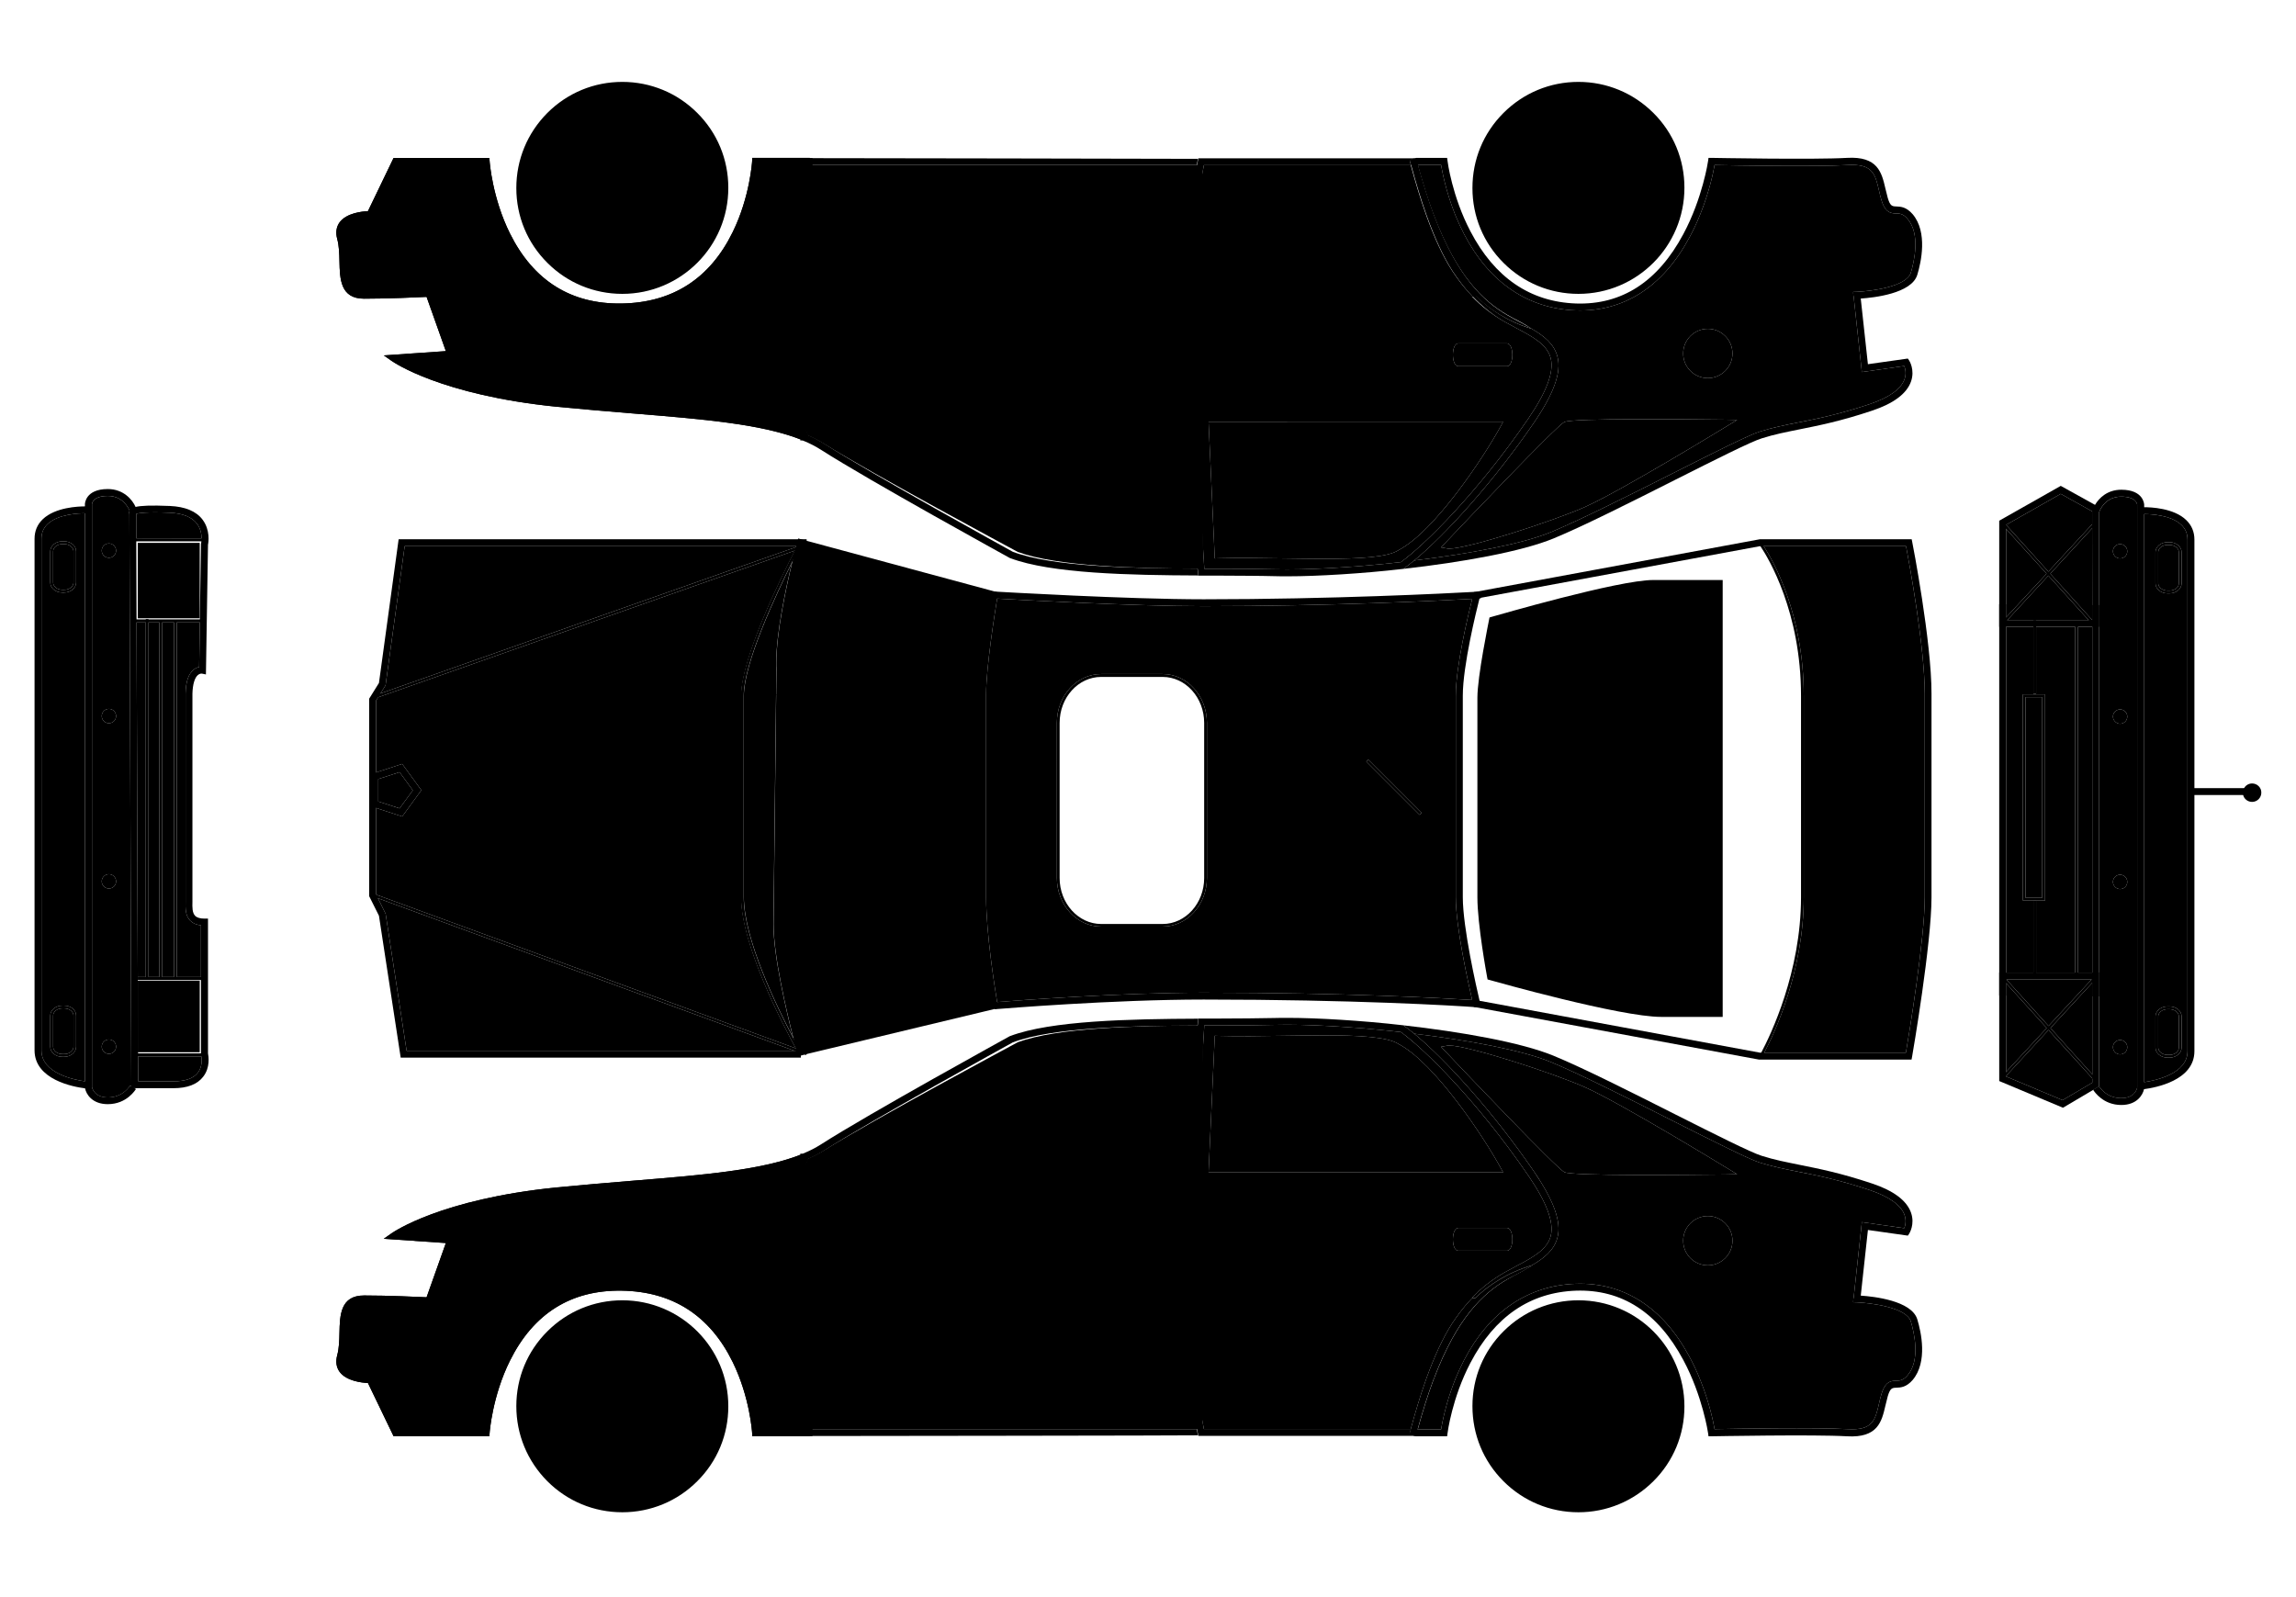
        <!-- Generator: Adobe Illustrator 24.2.0, SVG Export Plug-In . SVG Version: 6.00 Build 0)  -->
        <svg version="1.1"
             id="svg2" xmlns:cc="http://creativecommons.org/ns#" xmlns:dc="http://purl.org/dc/elements/1.1/" xmlns:inkscape="http://www.inkscape.org/namespaces/inkscape"
             xmlns:rdf="http://www.w3.org/1999/02/22-rdf-syntax-ns#" xmlns:sodipodi="http://sodipodi.sourceforge.net/DTD/sodipodi-0.dtd" xmlns:svg="http://www.w3.org/2000/svg"
             xmlns="http://www.w3.org/2000/svg" xmlns:xlink="http://www.w3.org/1999/xlink" x="0px" y="0px" viewBox="0 0 1668 1160"
             style="enable-background:new 0 0 1668 1160;" xml:space="preserve">
        <g id="Trunk" onclick="getarea('@Vehicle.Resources.AccidentTexts.Trunk',this)">
        <path d="M1389.2,393.8l-0.4-2h-110.4L1072,430l-0.7,0.1l-0.5,0.1l-0.4,1.5c-0.1,0.3-0.4,1.5-0.9,3.4v0.1c-2.9,11.6-11.9,48.7-11.9,70.3v146.4c0,21.9,9.1,62.5,11.9,74.6l0,0c0.4,
                                1.9,0.7,3.1,0.8,3.4l0.4,1.6l0.8,0.2l0,0h0.1l206.2,38.1h110.9l0.4-2.1c0.6-3.3,14.1-82.2,14.1-115.8V504.1C1403.3,466.3,1389.4,394.5,1389.2,393.8z M1398.3,651.9c0,30.2-11.5,
                                100-13.7,112.9h-106l-203.7-37.7c-2.1-8.9-12.2-52.9-12.2-75.3V505.5c0-21.9,9.8-61.5,12.1-70.6v-0.1c0-0.1,0.1-0.2,0.1-0.3l0.9-0.2l202.8-37.5h106.1c2.3,11.9,13.6,73.5,13.6,
                                107.3L1398.3,651.9L1398.3,651.9z" />



        <path class="st0" d="M1398.3,504.1v147.8c0,30.2-11.5,100-13.7,112.9h-102.9c7.3-13.9,28.7-59.3,28.7-112.9V505.5c0-59.1-22.1-97.9-29.1-108.7h103.4C1387,408.7,
                                1398.3,470.3,1398.3,504.1z" />



        <path d="M1310.4,505.5v146.4c0,53.6-21.4,99-28.7,112.9c-1.5,2.8-2.4,4.3-2.4,4.4l-1.7-1c0-0.1,0.7-1.3,1.9-3.4c6.7-12.6,28.9-58.5,
                                28.9-112.9V505.5c0-60.8-23.6-99.9-29.5-108.7c-0.8-1.2-1.3-1.8-1.3-1.9l1.6-1.2c0.1,0.1,0.8,1.1,2.1,3.1C1288.3,407.6,1310.4,446.4,1310.4,505.5z" />



                     </g>
        <g id="Front_right_wing" onclick="getarea('@Vehicle.Resources.AccidentTexts.Frontrightwing',this)">
        <g>
        <path class="st0" d="M583.4,320l-2,0l0-0.7C582.1,319.4,582.8,319.7,583.4,320z" />



        <path class="st0" d="M590.3,114.9L585.4,320l-2,0c-0.6-0.3-1.3-0.5-2-0.8c-28.7-11.3-72.3-14.8-121.4-18.8
			                    c-17.9-1.5-36.4-3-55.7-4.9c-84-8.5-118.3-32.3-119.8-33.3l-5.7-4l45.1-3.1l-14-39.4c-6.3,0.3-27.5,1.3-45.4,1.3
			                    c-17.3,0-17.6-14.4-17.9-27.2c-0.1-5.6-0.3-11.3-1.6-16.1s-0.7-8.9,1.8-12.3c5-6.6,16.1-7.8,20.5-8l18.6-38.6h69.6l0.2,2.3
			                    c0,0.3,1.9,26.7,14.8,52.6c17.1,34.3,44.4,51.4,81.2,50.8c36.8-0.6,64-18,80.6-51.9c12.5-25.5,14.1-51.2,14.1-51.5l0.1-2.4h41.8
			                    v0.2L590.3,114.9z" />



                         </g>
        <path d="M588.3,114.9c-1.6,1.3-3.1,3-4.5,5h-32.4c-0.5,5.4-2.3,19.1-7.8,35.1h-1.7v2h1c-1.6,4.5-3.6,9.2-5.9,13.8
		                        c-12,24.6-36.6,54-85.1,54.8c-0.6,0-1.2,0-1.8,0c-37.5,0-66.6-18.5-84-53.7c-2.5-5-4.6-10.1-6.4-14.9c-0.2-0.7-0.5-1.3-0.7-2
		                        c-5.5-16-7.4-29.7-8-35.1h-61.9L272.3,155H269v2h2.3l-0.7,1.5H269c-4.7,0-14.4,1.3-18.1,6c-1.6,2.1-1.9,4.7-1,7.9
		                        c1.5,5.4,1.7,11.5,1.8,17.3c0.4,14.2,1.1,22.3,12.9,22.3c21.1,0,46.8-1.4,47-1.4l1.9-0.1l0.4,1.2l0.7,2l16.3,45.9l-36.6,2.5
		                        c13.7,7.2,48.6,22.1,110.5,28.4c19.2,1.9,37.7,3.4,55.6,4.9c49.9,4,91.3,7.4,120.2,18.1c0.9,2.2,1.8,4.4,2.8,6.5
		                        c-28.7-11.9-73.1-15.5-123.4-19.6c-17.9-1.5-36.4-3-55.7-4.9c-84-8.5-118.3-32.3-119.8-33.3l-5.7-4l45.1-3.1l-14-39.4
		                        c-6.3,0.3-27.5,1.3-45.4,1.3c-17.3,0-17.6-14.4-17.9-27.2c-0.1-5.6-0.3-11.3-1.6-16.1s-0.7-8.9,1.8-12.3c5-6.6,16.1-7.8,20.5-8
		                        l18.6-38.6h69.6l0.2,2.3c0,0.3,1.9,26.7,14.8,52.6c17.1,34.3,44.4,51.4,81.2,50.8c36.8-0.6,64-18,80.6-51.9
		                        c12.5-25.5,14.1-51.2,14.1-51.5l0.1-2.4h41.8L588.3,114.9L588.3,114.9z" />



        <g>
        <path id="rect4014-0_1_" class="st1" d="M501.4,263.7h15.5c0.9,0,1.6-2.6,1.6-5.9l0,0c0-3.2-0.7-5.9-1.6-5.9h-15.5c-0.9,0-1.6,2.6-1.6,5.9l0,0C499.8,261,500.5,263.7,501.4,263.7z" />



        <path d="M516.9,250.9h-15.5c-2.5,0-2.6,5.7-2.6,6.9c0,1.1,0.1,6.9,2.6,6.9h15.5c2.5,0,2.6-5.7,2.6-6.9
			                        C519.5,256.7,519.4,250.9,516.9,250.9z M501.6,262.7c-0.3-0.5-0.8-2.2-0.8-4.9c0-2.7,0.5-4.4,0.8-4.9h15.1
			                        c0.3,0.5,0.8,2.2,0.8,4.9c0,2.7-0.5,4.4-0.8,4.9H501.6z" />



                         </g>
                    </g>
        <g id="Front_Front_windshield" onclick="getarea('@Vehicle.Resources.AccidentTexts.Frontwindshield',this);">
        <g>
        <path id="path4165_1_" inkscape:connector-curvature="0" sodipodi:nodetypes="ccssccccc" class="st2" d="M581.6,394.3l140.8,38
			                        c0,0-8.4,49.2-8.4,72c0,20.1,0,124.4,0,147.6c0,31,8.4,78.8,8.4,78.8l-140.8,33.8c0,0-17.2-61.9-17.2-92.9
			                        c0.4-33.8,1.8-154.8,2.1-185.8C565.1,454.8,581.6,394.3,581.6,394.3z" />



        <path d="M724.4,728L724.4,728c-1.6-9.8-8-49.5-8-76.1V504.3c0-19.6,6.4-59.6,8-69.3v-0.1c0.2-1.3,0.4-2,0.4-2.1l0.4-2.3l-2.4-0.7
			                        L586,392.9l-4-1.1l-2.1-0.6l-0.2,0.6l-0.5,1.8c-0.1,0.3-0.4,1.4-0.8,3.2c-0.1,0.2-0.1,0.4-0.2,0.7c-0.2,0.7-0.4,1.4-0.6,2.2l0,0
			                        v0.1c0,0.1,0,0.2,0,0.2c-0.6,2.4-1.4,5.3-2.1,8.6l0,0c-4.5,18.8-11.5,51.2-11.5,73.1c0,1.4,0,2.8,0.1,4.1L562,671.6
			                        c0,23.2,9.3,62.5,14.2,82l0,0c0,0.1,0,0.2,0.1,0.3c0.8,3.2,1.5,5.8,2,7.8l0,0l0,0c0,0.1,0.1,0.3,0.1,0.3c0.1,0.5,0.3,0.9,0.3,1.3
			                        c0.1,0.2,0.1,0.4,0.2,0.6l0,0c0,0,0,0,0,0.1c0.2,0.6,0.3,1,0.3,1.1l0.7,2.3l1.9-0.5h0.1l3-0.8h0.1l0.7-0.2l0.3-0.1L722.8,733h0.1
			                        l2.4-0.6l-0.4-2.2C724.8,730.2,724.7,729.5,724.4,728z M583.4,761.5c-3.1-11.5-16.5-63-16.5-89.9l0.5-47v-2.9l1.3-118.8v-3
			                        l0.2-14.2v-0.1c-1.2-26.2,10.9-74.8,14.2-87.6c0-0.1,0.1-0.2,0.1-0.3c0-0.2,0.1-0.3,0.1-0.4l0.6,0.2l0.3,0.1l0,0l135.2,36.5
			                        c-1.7,10-8.1,50-8.1,70.1v147.6c0,26.9,6.4,66.9,8.1,76.9L583.4,761.5z" />



                         </g>
        <polygon points="598.1,544.9 596.1,544.9 596.1,475.5 565.4,506.2 564,504.8 596.1,472.7 596.1,432.3 598.1,432.3 	" />



        <polygon points="597.4,666 595.4,666 595.4,596.6 564.7,627.3 563.3,625.9 595.4,593.8 595.4,553.4 597.4,553.4 	" />



                     </g>
        <g id="Rear_windshield" onclick="getarea('@Vehicle.Resources.AccidentTexts.Rearwindshield',this);">
        <g>
        <path id="path4205_1_" inkscape:connector-curvature="0" sodipodi:nodetypes="csscsccsc" class="st2" d="M1084.1,450.6
			                        c0,0-8.4,40.8-8.4,56.3c0,15.5,0,125.3,0,145s7,57.7,7,57.7s94.3,26.7,123.9,26.7s42.2,0,42.2,0V423.9c0,0-22.5,0-47.9,0
			                        S1084.1,450.6,1084.1,450.6z" />



        <path d="M1201,421.4c-25.4,0-113.8,25.8-117.5,26.8l-1.4,0.4l-0.3,1.5c-0.3,1.7-8.5,41.3-8.5,56.8v145c0,19.7,6.8,56.6,7.1,58.2
			                        l0.3,1.5l1.5,0.4c3.9,1.1,95,26.8,124.6,26.8h44.7V421.4H1201z M1246.3,733.8h-39.7c-26.9,0-109.5-22.8-121.7-26.2
			                        c-1.3-7.3-6.7-38.7-6.7-55.7v-145c0-13.4,6.6-46.9,8.1-54.3c11.8-3.4,91.7-26.2,114.7-26.2h45.4v307.4L1246.3,733.8L1246.3,733.8z" />



                         </g>
        <polygon points="1213.9,588.6 1211.9,588.6 1211.9,475.9 1213.9,475.9 1213.9,516.4 1246,548.4 1244.6,549.9 1213.9,519.2 	" />



                     </g>
        <g id="Hood" onclick="getarea('@Vehicle.Resources.AccidentTexts.Hood',this);">
        <path d="M292.2,555l-19,6.2l-3.4,1.1v23.6l3.4,1.1l19,6.2l13.9-19.1L292.2,555z M290.3,587.3l-15.5-5V566l15.5-5l9.6,13.2
				L290.3,587.3z" />



        <polygon class="st0" points="299.9,574.2 290.3,587.3 274.8,582.3 274.8,566 290.3,561 	" />



        <polygon points="587.5,396.4 584.2,397.6 584.2,397.6 583.9,397.7 583.2,398 583.1,398 580.4,399 580.4,399 580.2,399.1 577.6,400
				577.5,400 577.5,400 274.7,506.6 274.7,506.6 272.3,507.4 271.6,505.5 276.4,503.8 276.4,503.8 578.2,397.5 578.9,397.2 579,397.2
				580.1,396.8 581,396.5 581,396.5 581.1,396.5 581.6,396.3 581.8,396.3 584.8,395.2 584.9,395.2 586,394.8 586.9,394.5 587.3,395.8
				587.4,396 	" />



        <path class="st0" d="M578.4,396.8c-0.1,0.2-0.1,0.4-0.2,0.7L276.4,503.8l3.7-5.9L294,396.8H578.4z" />



        <polygon points="586,391.8 586,396.8 294,396.8 280.1,497.9 276.4,503.8 274.7,506.6 274.7,506.6 273.2,509 273.2,649.9 273.3,650
				274.6,652.6 280.1,663.8 280.2,664.2 295.4,763.4 581.8,763.4 581.8,768.4 291.1,768.4 275.3,665.3 268.2,651.1 268.2,507.6
				275.3,496.2 289.6,391.8 	" />



        <path class="st0" d="M576.1,753.6c-11.8-22.3-35.7-71.4-35.7-101.8V505.4c0-23.5,23-72.7,35-96.8c-4.5,18.8-11.5,51.2-11.5,73.1
				c0,1.4,0,2.8,0.1,4.1l-2.1,185.8C561.9,694.8,571.2,734.1,576.1,753.6z" />



        <path d="M582,764.4c0.3,0.5,0.5,0.9,0.5,0.9h-0.1l-0.6,0.4l-1,0.7c0-0.1-0.5-0.8-1.2-2.1c-0.2-0.3-0.3-0.6-0.5-0.9
				c-0.3-0.5-0.6-1-0.9-1.7c0,0,0-0.1-0.1-0.1c-9.3-16.9-39.8-75.2-39.8-109.8V505.5c0-27.3,29.1-86.1,39-105.5
				c0.1-0.1,0.1-0.2,0.2-0.3l0,0c0.5-0.9,0.9-1.7,1.3-2.5c0.1-0.1,0.2-0.3,0.2-0.4c0.9-1.6,1.4-2.7,1.6-3l1.1,0.6l0.7,0.3
				c0,0.1-0.3,0.6-0.9,1.6c-0.1,0.1-0.2,0.3-0.2,0.5c-0.3,0.5-0.6,1.1-0.9,1.8l0,0c-0.1,0.1-0.2,0.3-0.3,0.5c-1.2,2.4-2.9,5.6-4.8,9.5
				l0,0c-12,24.1-35,73.3-35,96.8v146.4c0,30.4,23.9,79.5,35.7,101.8l0,0c2.1,4,3.8,7.1,4.9,9.1c0,0.1,0.1,0.1,0.1,0.2l0,0l0,0
				c0.1,0.2,0.2,0.3,0.3,0.5c0.1,0.3,0.3,0.5,0.4,0.7C581.9,764.2,581.9,764.3,582,764.4z" />



        <path class="st0" d="M578.2,761.7L273.3,650l-0.1-0.1V587l19,6.2l13.9-19.1L292.2,555l-19,6.2V509l1.5-2.4l0,0L577.5,400
				c-10,19.4-39,78.1-39,105.5v146.4C538.4,686.5,568.9,744.7,578.2,761.7z" />



        <polygon class="st0" points="577.1,763.4 295.4,763.4 280.2,664.2 280.1,663.8 274.6,652.6 	" />



        <polygon points="586.3,764.7 585.9,765.9 585.6,766.5 584.8,766.2 582.4,765.3 581.8,765.1 579.6,764.3 578.8,764 578.8,764
				577.1,763.4 274.6,652.6 270.3,651.1 271,649.2 273.3,650 578.2,761.7 578.2,761.7 581,762.7 581.1,762.7 584.2,763.9 584.2,763.9" />



                     </g>
        <g id="Front_right_door" onclick="getarea('@Vehicle.Resources.AccidentTexts.Frontrightdoor',this);">
        <path class="st0" d="M874,413.2c-49.8-0.2-105.7-1.6-134.6-12.2c-4.6-2.5-104.9-56.3-140.5-78.4c-3.5-2.2-7.4-4.2-11.5-6
		                        c-0.2-0.1-0.3-0.1-0.5-0.2c-13.1-29.1-17.8-68-17.8-92.2c0-2.7,0-5.7,0.1-8.9c0-0.7,0.1-1.3,0.1-2c0.6-16.1,2.4-37.6,6.1-56.2
		                        c0.1-0.7,0.3-1.3,0.4-2c3.3-15.7,7.8-29.1,14.1-35.1h283.6L874,413.2z" />



        <path d="M870.6,418.1c-50-0.2-107.1-1.4-136.7-12.6l-0.3-0.1c-1-0.6-101.9-56-137.3-78.7c-3.8-2.4-8-4.6-12.7-6.5c0,0,0,0-0.1,0
		                        c-1-2.1-1.9-4.3-2.8-6.5c-11.6-29.3-15.8-66.2-15.8-89.6c0-2.5,0-5.5,0.2-8.9c0-0.6,0-1.3,0.1-2c0.6-14.9,2.2-36.7,5.9-56.2
		                        c0.1-0.7,0.3-1.3,0.4-2c2.8-14.3,6.8-27.2,12.2-35.1c1.4-2,2.9-3.7,4.5-5c0,0,282.1,0.4,282.1,0.5c-0.3,1.4-0.6,2.9-0.9,4.5H590.2
		                        c-6.1,6-10.5,19.4-13.7,35.1c-0.1,0.7-0.3,1.3-0.4,2c-3.6,18.6-5.3,40.1-5.9,56.2c0,0.7-0.1,1.3-0.1,2c-0.1,3.2-0.1,6.2-0.1,8.9
		                        c0,24.2,4.5,63.1,17.3,92.2c0.2,0.1,0.3,0.1,0.5,0.2c4,1.8,7.8,3.8,11.2,6c34.6,22.1,132.3,75.9,136.8,78.4
		                        c28.7,10.8,84.8,12,134.1,12.2C870.2,415.6,870.4,417.3,870.6,418.1z" />



        <g>
        <path id="rect3950-6_1_" class="st3" d="M801.8,265.1h35.4c1.6,0,2.9-3.3,2.9-7.3l0,0c0-4-1.3-7.3-2.9-7.3h-35.4
		                        c-1.6,0-2.9,3.3-2.9,7.3l0,0C798.9,261.8,800.2,265.1,801.8,265.1z" />



        <path d="M837.2,249.5h-35.4c-2.6,0-3.9,4.2-3.9,8.3c0,4.1,1.3,8.3,3.9,8.3h35.4c2.6,0,3.9-4.2,3.9-8.3S839.8,249.5,837.2,249.5z
			                        M837.2,264.1h-35.4c-0.6,0-1.9-2.1-1.9-6.3c0-4.1,1.4-6.3,1.9-6.3h35.4c0.6,0,1.9,2.1,1.9,6.3
			                    C839.2,261.9,837.8,264.1,837.2,264.1z" />



                         </g>
                    </g>
        <g id="Front_right_window" onclick="getarea('@Vehicle.Resources.AccidentTexts.Frontrightwindow',this);">
        <g>
        <path id="path3884-4_1_" inkscape:connector-curvature="0" sodipodi:nodetypes="csccc" class="st2" d="M604.8,308.9
			                        c15.7,18.6,123.4,81.5,151.4,88.6c29.5,7.4,103,7.1,103,7.1l-7.1-95.7L604.8,308.9L604.8,308.9z" />



        <path d="M854.4,306.3h-255l3.5,4.1c15.9,18.8,124.4,82.3,152.7,89.4c27.6,6.9,91.7,7.2,102.2,7.2h1.4h2.7L854.4,306.3z M756.8,395
			                        c-18.7-4.7-72.7-34.2-111-58.7c-0.7-0.4-1.3-0.9-2-1.3c-14.3-9.2-26.2-17.6-32.9-23.6h238.9l6.8,90.7
			                        C843,402,782.5,401.5,756.8,395z" />



                         </g>
        <rect x="643.8" y="310.3" width="2" height="28.6" />



                     </g>
        <g id="Rear_right_window" onclick="getarea('@Vehicle.Resources.AccidentTexts.Rearrightwindow',this);">
        <g>
        <path id="path3892-5_1_" inkscape:connector-curvature="0" sodipodi:nodetypes="ccccc" class="st2" d="M884.9,403.2l-4.3-94.3
                                    h207.2c-11.3,20.8-46.6,74.9-72.9,88.6C1000.7,407.4,932.1,401.7,884.9,403.2z" />



        <path d="M878,306.4l4.5,99.3l2.5-0.1c14.7-0.4,31.7-0.2,48.2,0.1c9.8,0.1,19.4,0.3,28.5,0.3c25.5,0,46.7-1.1,54.5-6.4
			                        c26.2-13.8,61.6-67.2,73.8-89.5l2-3.7H878z M1050,360.7l-0.1,0.1c-0.7,0.8-1.2,1.6-1.9,2.4l-0.1,0.1c-11.5,14.1-23.6,26.5-34.2,32
			                        l-0.3,0.2c-9.1,6.4-45.3,5.9-80.3,5.4c-9.9-0.2-20-0.3-29.6-0.3c-5.6,0-11.1,0.1-16.3,0.2l-4-89.3h200.3
			                        C1076.3,323.9,1063.9,343.3,1050,360.7z" />



                         </g>
        <rect x="1048" y="309.9" width="2" height="54.9" />



                     </g>
        <g id="Rear_right_door_1_" onclick="getarea('@Vehicle.Resources.AccidentTexts.Rearrightdoor',this);">
        <path d="M1114.4,307.1c-30.2,44.1-65,82-87,100.1c-2.9,2.4-5.5,4.4-7.9,6.1c-15.5,1.8-31,3.1-45.3,4c-14.4,0.9-27.7,1.4-38.9,1.4
		                        c-3.2,0-6.2,0-9.1-0.1c-11.5-0.3-25.6-0.3-40.5-0.4h-15c-0.1-0.4-0.2-1-0.3-1.8s-0.2-1.9-0.3-3.2c-0.6-7.3-1.3-21.6-2.3-41
		                        c-1.2-23-2.5-49-3.7-61.8c-3.7-19-5-52.3-6.2-87.6c0-2.2,0.1-4.7,0.2-7.5c0-0.6,0.1-1.3,0.1-2c0.7-14.7,2.9-36.1,5.5-56.2
		                        c0.1-0.7,0.2-1.3,0.3-2c1.8-13.1,3.7-25.6,5.6-35.1c0.3-1.8,0.7-3.4,1-5h158.3h-0.1l-4.7,1.3v0.1l0,0c0.3,1.1,0.5,2.1,0.8,3.2l0,0
		                        v0.1c0,0.1,0.1,0.2,0.1,0.3H874.6c-1.9,9.3-3.8,21.8-5.6,35.1c-0.1,0.7-0.2,1.3-0.3,2c-2.6,20.1-4.8,41.6-5.6,56.2
		                        c0,0.7-0.1,1.4-0.1,2c-0.1,2.8-0.2,5.3-0.2,7.5c1.1,35.1,2.5,68.2,6.1,86.8v0.2c1.3,12.8,2.6,39,3.7,62.1
		                        c0.8,16.4,1.7,33.6,2.3,41.3h10.7c14.9,0,29.1,0.1,40.6,0.4c22.4,0.6,56.8-1.3,91.5-5.2c17-12.3,55.5-50.1,92.4-104
		                        c13.5-19.7,18.9-34.1,16.5-44c-2.5-10-12.8-15.6-24.8-21.9c-3-1.6-6.1-3.3-9.2-5c-8.8-5.1-16.3-11.4-23.1-18.5l1.7-0.2l0.4-0.3
		                        l0.4,0.3c10.1,9.7,23,18.8,40.8,24.1c9,5.2,16.4,11.1,18.7,20.4C1134.4,270.5,1128.9,285.8,1114.4,307.1z" />



        <g>
        <path id="rect3950-4-1_3_" class="st3" d="M1059.4,265.1h35.4c1.6,0,2.9-3.3,2.9-7.3l0,0c0-4-1.3-7.3-2.9-7.3h-35.4
		                            c-1.6,0-2.9,3.3-2.9,7.3l0,0C1056.5,261.8,1057.8,265.1,1059.4,265.1z" />



        <path d="M1094.8,249.5h-35.4c-2.6,0-3.9,4.2-3.9,8.3c0,4.1,1.4,8.3,3.9,8.3h35.4c2.6,0,3.9-4.2,3.9-8.3
			                        C1098.7,253.7,1097.4,249.5,1094.8,249.5z M1094.8,264.1h-35.4c-0.6,0-1.9-2.1-1.9-6.3c0-4.1,1.4-6.3,1.9-6.3h35.4
			                        c0.6,0,1.9,2.1,1.9,6.3C1096.8,261.9,1095.4,264.1,1094.8,264.1z" />



                         </g>
        <path class="st0" d="M1126.6,260.4c-2.5-10-12.8-15.6-24.8-21.9c-3-1.6-6.1-3.3-9.2-5c-8.8-5.1-16.4-11-23.2-18.1h2v-0.3h-1.9
		                        c-0.6-0.6-1.3-1.3-1.9-2c-4.5-4.9-8.7-10.4-12.7-16.5c-6.8-10.5-12.9-24-18.6-39.7c-0.2-0.7-0.5-1.3-0.7-2
		                        c-3.8-10.7-7.3-22.4-10.7-34.9H874.6c-1.9,9.3-3.8,21.8-5.6,35.1c-0.1,0.7-0.2,1.3-0.3,2c-2.6,20.1-4.8,41.6-5.6,56.2
		                        c0,0.7-0.1,1.4-0.1,2c-0.1,2.8-0.2,5.3-0.2,7.5c1.1,35.1,2.5,68.2,6.1,86.8v0.2c1.3,12.8,2.6,39,3.7,62.1
		                        c0.8,16.4,1.7,33.6,2.3,41.3h10.7c14.9,0,29.1,0.1,40.6,0.4c22.4,0.6,56.8-1.3,91.5-5.2c17-12.3,55.5-50.1,92.4-104
		                        C1123.6,284.7,1129,270.3,1126.6,260.4z M1090,310.1c-12.2,22.3-47.6,75.7-73.8,89.5c-7.8,5.3-29,6.4-54.5,6.4
		                        c-9.1,0-18.7-0.2-28.5-0.3c-16.5-0.3-33.5-0.5-48.2-0.1l-2.5,0.1l-4.5-99.3h214L1090,310.1z M1094.8,266.1h-35.4
		                        c-2.5,0-3.9-4.2-3.9-8.3c0-4.1,1.3-8.3,3.9-8.3h35.4c2.6,0,3.9,4.2,3.9,8.3C1098.7,261.9,1097.4,266.1,1094.8,266.1z" />



        <path d="M1113.3,239c-17.9-5.3-31.4-14.3-41.4-24v0.5h-2c-0.6-0.6-1.3-1.3-1.9-2c-4.5-4.9-8.7-10.4-12.7-16.5
		                        c-6.8-10.5-12.9-24-18.6-39.7c-0.2-0.7-0.5-1.3-0.7-2c-3.8-10.7-7.3-22.4-10.7-34.9c0-0.1,0-0.1,0-0.2c-0.3-1.2-0.6-2.5-1-3.7h0.1
		                        l3.9-1.1l0.7-0.2c0,0.1,0,0.1,0.1,0.2l0,0c0.4,1.6,0.8,3.2,1.2,4.7v0.1c3.6,13.2,7.3,24.8,11.1,35.1c0.3,0.7,0.5,1.3,0.8,2
		                        c16.6,43.5,35.2,61.5,53.2,71.9c1.7,1,3.5,2,5.2,2.9c0,0,0,0,0.1,0c0.2,0.1,0.3,0.2,0.5,0.3c1.1,0.6,2.1,1.1,3.2,1.7
		                        c1.6,0.8,3.1,1.7,4.5,2.5C1110.5,237.4,1111.9,238.2,1113.3,239z" />



                     </g>
        <g id="Rear_right_wing" onclick="getarea('@Vehicle.Resources.AccidentTexts.Rearrightwing',this);">
        <path d="M1392.9,199.6c-4.1,13.7-31.8,16.7-41.1,17.3l5.2,47.7l29-4.1l0.9,1.3c0.2,0.3,4.4,6.9,1.4,15.4
		                        c-3.1,8.8-12.7,16-28.4,21.2c-22.7,7.6-38.5,10.7-52.4,13.5c-9.8,2-18.3,3.6-27.7,6.6c-7.8,2.4-34.4,15.8-62.6,30
		                        c-31.5,15.9-67.2,33.9-88.6,42.7c-23.3,9.6-66.5,17.3-109.1,22.1c2.4-1.7,5-3.7,7.9-6.1c39.7-4.8,78.5-12,99.3-20.6
		                        c21.2-8.8,56.9-26.7,88.3-42.6c29.6-14.9,55.2-27.8,63.3-30.4c9.6-3,18.6-4.8,28.2-6.7c13.8-2.7,29.3-5.8,51.8-13.3
		                        c14-4.7,22.8-10.9,25.3-18.1c1.5-4.2,0.5-7.8-0.2-9.6l-30.8,4.4l-6-55.3l-0.2-2l-0.1-0.9l2.7-0.1c9.9-0.4,36.1-3.6,39.2-13.9
		                        c2.4-8.1,7.1-28.1-2.4-39.1c-0.8-1-1.6-1.7-2.4-2.3c-2.1-1.5-3.8-1.6-5.8-1.6c-0.6,0-1.2-0.1-1.8-0.1c-3.7-0.4-6.7-2.1-9-9.7
		                        c-0.7-2.4-1.3-4.8-1.8-7.1c-2.7-11.7-4.5-19.4-22.8-18.3c-21.8,1.3-84.2,0.3-96.6,0c-0.9,5.2-3.7,19-10.1,35
		                        c-0.3,0.7-0.5,1.3-0.8,2c-2,5-4.5,10.3-7.3,15.5c-19.2,35.9-47.8,54.3-82.6,53.1c-34.8-1.2-62.9-20.3-81.1-55.3
		                        c-2.3-4.5-4.4-9-6.2-13.4c-0.3-0.7-0.5-1.3-0.8-2c-6.3-16.1-8.9-29.9-9.8-35.1H1025v-0.1l0,0c-0.3-1-0.5-2.1-0.8-3.2l0,0
		                        c0-0.1-0.1-0.2-0.1-0.3V116l3.7-1l1.1-0.3h22.4l0.3,2.2c0,0.3,3.3,25.7,16.6,51.1c17.6,33.7,43.4,51.3,76.7,52.5
		                        c33.3,1.1,59.5-15.8,78-50.4c14-26.1,18-53,18-53.2l0.3-2.2h2.2c0.7,0,74.5,1.4,98.4,0c22.4-1.3,25.2,10.6,27.9,22.2
		                        c0.5,2.2,1.1,4.5,1.7,6.8c1.8,6.1,3.2,6.2,6.3,6.3s7.2,0.3,11.8,5.6C1400.6,168.7,1395.6,190.7,1392.9,199.6z" />



        <g>
        <path id="path3896-0_1_" inkscape:connector-curvature="0" sodipodi:nodetypes="cscsc" class="st2" d="M1051.9,396
			                        c0,0,80-84.3,85.7-87.1c5.7-2.9,115.7-1.4,115.7-1.4s-77.1,47.1-102.9,58.6C1124.8,377.4,1060.5,397.4,1051.9,396z" />



        <path d="M1253.4,304.9c-26-0.3-111.1-1.2-116.9,1.7c-5.8,2.9-73,73.5-86.4,87.7l-3.2,3.4l4.6,0.8c0.4,0.1,0.8,0.1,1.4,0.1
			                        c13.6,0,75.5-20,98.6-30.3c25.6-11.4,100-56.8,103.1-58.7l7.4-4.5L1253.4,304.9z M1058.3,393c31.5-33.1,75.9-79.1,80.5-81.9
			                        c5.2-1.7,64.3-1.7,105.9-1.3c-20,12.1-74.5,44.8-95.1,53.9C1127,373.7,1076.4,389.7,1058.3,393z" />



                         </g>
        <polygon points="1353,213 1353,215 1346.6,215 1346.3,213 	" />



        <g>
        <path id="path4335_1_" sodipodi:cx="59.118988" sodipodi:cy="211.28101" sodipodi:rx="16.89114" sodipodi:ry="16.89114" sodipodi:type="arc" class="st0" d="
			                        M1257.6,256.8c0,9.3-7.6,16.9-16.9,16.9s-16.9-7.6-16.9-16.9c0-9.3,7.6-16.9,16.9-16.9S1257.6,247.5,1257.6,256.8z" />



        <path d="M1240.7,238.9c-9.9,0-17.9,8-17.9,17.9s8,17.9,17.9,17.9s17.9-8,17.9-17.9S1250.6,238.9,1240.7,238.9z M1240.7,272.7
		                            c-8.8,0-15.9-7.1-15.9-15.9s7.1-15.9,15.9-15.9s15.9,7.1,15.9,15.9S1249.4,272.7,1240.7,272.7z" />



        <path class="st0" d="M1112.8,238.9c9,5.2,16.4,11.1,18.7,20.4c2.9,11.2-2.6,26.5-17.1,47.8c-30.2,44.1-65,82-87,100.1
			                        c39.7-4.8,78.5-12,99.3-20.6c21.2-8.8,56.9-26.7,88.3-42.6c29.6-14.9,55.2-27.8,63.3-30.4c9.6-3,18.6-4.8,28.2-6.7
			                        c13.8-2.7,29.3-5.8,51.8-13.3c14-4.7,22.8-10.9,25.3-18.1c1.5-4.2,0.5-7.8-0.2-9.6l-30.8,4.4l-6-55.3l-0.3-2h0.1l-0.1-0.9l2.7-0.1
			                        c9.9-0.4,36.1-3.6,39.2-13.9c2.4-8.1,7.1-28.1-2.4-39.1c-0.8-1-1.6-1.7-2.4-2.3c-2.1-1.5-3.8-1.6-5.8-1.6c-0.6,0-1.2-0.1-1.8-0.1
			                        c-3.7-0.4-6.7-2.1-9-9.7c-0.7-2.4-1.3-4.8-1.8-7.1c-2.7-11.7-4.5-19.4-22.8-18.3c-21.8,1.3-84.2,0.3-96.6,0
			                        c-0.9,5.2-3.7,19-10.1,35c-0.3,0.7-0.5,1.3-0.8,2c-2,5-4.5,10.3-7.3,15.5c-19.2,35.9-47.8,54.3-82.6,53.1
			                        c-34.8-1.2-62.9-20.3-81.1-55.3c-2.3-4.5-4.4-9-6.2-13.4c-0.3-0.7-0.5-1.3-0.8-2c-6.3-16.1-8.9-29.9-9.8-35.1H1030v0.1
			                        c3.6,13.2,7.3,24.8,11.1,35.1c0.3,0.7,0.5,1.3,0.8,2c16.6,43.5,35.2,61.5,53.2,71.9c1.7,1,3.5,2,5.2,2.9c0,0,0,0,0.1,0
			                        c0.2,0.1,0.4,0.2,0.6,0.3c1.1,0.6,2.1,1.1,3.2,1.7c1.5,0.8,3,1.7,4.4,2.5 M1240.7,238.9c9.9,0,17.9,8,17.9,17.9s-8,17.9-17.9,17.9
			                        s-17.9-8-17.9-17.9C1222.8,246.9,1230.8,238.9,1240.7,238.9z M1254.6,309.6c-3.1,1.9-77.5,47.3-103.1,58.7
			                        c-23.1,10.3-85,30.3-98.6,30.3c-0.6,0-1,0-1.4-0.1l-4.6-0.8l3.2-3.4c13.4-14.2,80.6-84.8,86.4-87.7c5.8-2.9,90.9-2,116.9-1.7
			                        l8.6,0.2L1254.6,309.6z" />



                         </g>
                    </g>
        <g id="Front_right_wheel" onclick="getarea('@Vehicle.Resources.AccidentTexts.Frontrightwheel',this)">
        <g>
        <path id="path4610-9_1_" sodipodi:cx="119.64557" sodipodi:cy="202.83545" sodipodi:rx="76.010124" sodipodi:ry="76.010124" sodipodi:type="arc" class="st4" d="
			                        M528.1,136.5c0,42-34,76-76,76s-76-34-76-76c0,0,0,0,0-0.1c0-42,34-76,76-76S528.1,94.5,528.1,136.5L528.1,136.5z" />



        <path d="M529.1,136.4c0-20.6-8-39.9-22.6-54.4c-14.5-14.5-33.9-22.5-54.4-22.5l0,0c-20.6,0-39.9,8-54.5,22.6
			                        c-14.5,14.6-22.5,33.9-22.5,54.5s8,39.9,22.6,54.4c14.5,14.5,33.9,22.5,54.4,22.5l0,0C494.6,213.5,529.2,179,529.1,136.4l-1,0.1
			                        L529.1,136.4z M452.2,211.5L452.2,211.5c-20,0-38.9-7.8-53-22c-14.2-14.2-22-33-22-53.1c0-20,7.8-38.9,22-53.1s33-22,53-22l0,0
			                        c41.3,0,75,33.6,75,75v0.1c0,20-7.8,38.9-22,53C491,203.7,472.2,211.5,452.2,211.5z" />



                         </g>
        <g>
        <path id="path4612-4_1_" sodipodi:cx="103.45823" sodipodi:cy="72.632912" sodipodi:rx="44.339241" sodipodi:ry="44.339241" sodipodi:type="arc" class="st0" d="
			                        M496.5,136.5c0,24.5-19.9,44.3-44.3,44.3s-44.3-19.9-44.3-44.3s19.9-44.3,44.3-44.3S496.5,112,496.5,136.5z" />



        <path d="M452.1,91.2c-25,0-45.3,20.3-45.3,45.3s20.3,45.3,45.3,45.3s45.3-20.3,45.3-45.3S477.1,91.2,452.1,91.2z M452.1,179.8
			                        c-23.9,0-43.3-19.5-43.3-43.3c0-23.9,19.5-43.3,43.3-43.3c23.9,0,43.3,19.4,43.3,43.3C495.5,160.4,476,179.8,452.1,179.8z" />



                         </g>
                    </g>
        <g id="Rear_right_wheel" onclick="getarea('@Vehicle.Resources.AccidentTexts.Rearrightwheel',this);">
        <g>
        <path id="path4610-5_1_" sodipodi:cx="119.64557" sodipodi:cy="202.83545" sodipodi:rx="76.010124" sodipodi:ry="76.010124" sodipodi:type="arc" class="st4" d="
			                        M1222.7,136.5c0,42-34,76-76,76s-76-34-76-76c0,0,0,0,0-0.1c0-42,34-76,76-76S1222.7,94.5,1222.7,136.5L1222.7,136.5z" />



        <path d="M1223.7,136.4c0-20.6-8-39.9-22.6-54.4s-33.9-22.5-54.4-22.5l0,0c-20.6,0-39.9,8-54.5,22.6s-22.5,33.9-22.5,54.5
			                        s8,39.9,22.6,54.4c14.5,14.5,33.9,22.5,54.4,22.5l0,0C1189.2,213.5,1223.7,179,1223.7,136.4l-1,0.1L1223.7,136.4z M1146.7,211.5
			                        L1146.7,211.5c-20,0-38.9-7.8-53-22c-14.2-14.2-22-33-22-53.1c0-20,7.8-38.9,22-53.1s33-22,53-22l0,0c20,0,38.9,7.8,53,21.9
			                        c14.2,14.2,22,33,22,53v0.1c0,20-7.8,38.9-21.9,53C1185.6,203.7,1166.7,211.5,1146.7,211.5z" />



                         </g>
        <g>
        <path id="path4612-1_1_" sodipodi:cx="103.45823" sodipodi:cy="72.632912" sodipodi:rx="44.339241" sodipodi:ry="44.339241" sodipodi:type="arc" class="st0" d="
			                        M1191,136.5c0,24.5-19.9,44.3-44.3,44.3s-44.3-19.9-44.3-44.3s19.9-44.3,44.3-44.3S1191,112,1191,136.5z" />



        <path d="M1146.7,91.2c-25,0-45.3,20.3-45.3,45.3s20.3,45.3,45.3,45.3s45.3-20.3,45.3-45.3S1171.7,91.2,1146.7,91.2z M1146.7,179.8
			                        c-23.9,0-43.3-19.5-43.3-43.3c0-23.9,19.4-43.3,43.3-43.3s43.3,19.4,43.3,43.3S1170.6,179.8,1146.7,179.8z" />



                         </g>
                    </g>
        <g id="Roof" onclick="getarea('@Vehicle.Resources.AccidentTexts.Roof',this);">
        <path d="M1069.7,726.5c-0.1,0-0.1,0-0.2,0c-19.1-1.2-91.3-5.3-195-5.3c-61.9,0-136.1,5.7-149.9,6.8c-0.1,0-0.1,0-0.2,0
		                        c-1.3,0.1-2,0.2-2.1,0.2l0.2,2.5l0.2,2.4v0.1c0,0,0.1,0,0.3,0c5.2-0.4,85.4-7,151.5-7c108.2,0,182.1,4.4,197,5.5l0,0
		                        c0.1,0,0.3,0,0.4,0c1.5,0.1,2.3,0.1,2.3,0.2l0.4-5C1074.4,726.8,1072.7,726.7,1069.7,726.5z M1075.5,429.8c-0.1,0-1.3,0.1-3.5,0.2
		                        c-0.2,0-0.5,0-0.7,0c-19.5,1.1-103.9,5.4-196.9,5.4c-55.4,0-146-5.3-151.6-5.6c-0.2,0-0.2,0-0.3,0l-0.1,2.5l-0.2,2.5
		                        c0.1,0,0.9,0,2.2,0.1c0,0,0,0,0.1,0c14.7,0.8,97.7,5.5,149.9,5.5c90.1,0,172.1-4,195.1-5.3h0.1c2.4-0.1,4.2-0.2,5.2-0.3l0,0
		                        c0.6,0,1-0.1,1-0.1v-0.4L1075.5,429.8z" />



        <path d="M844.6,489.7H800c-17.8,0-32.2,15.9-32.2,35.4v112.7c0,19.5,14.4,35.4,32.2,35.4h44.6c17.8,0,32.2-15.9,32.2-35.4V525.2
		                        C876.8,505.6,862.4,489.7,844.6,489.7z M874.8,637.9c0,18.4-13.5,33.4-30.2,33.4H800c-16.6,0-30.2-15-30.2-33.4V525.2
		                        c0-18.4,13.5-33.4,30.2-33.4h44.6c16.7,0,30.2,15,30.2,33.4V637.9z" />



        <path class="st3" d="M1069.5,435.2v-0.1c-23,1.3-105,5.3-195.1,5.3c-52.2,0-135.2-4.7-149.9-5.5h-0.1v0.1c-1.6,9.7-8,49.7-8,69.3
		                        v147.6c0,26.6,6.4,66.3,8,76.1l0,0c0.1,0,0.1,0,0.2,0c13.8-1.1,88-6.8,149.9-6.8c103.7,0,175.9,4.1,195,5.3
		                        c-2.8-12.1-11.9-52.7-11.9-74.6V505.5C1057.6,483.9,1066.6,446.8,1069.5,435.2z M876.8,637.8c0,19.5-14.4,35.4-32.2,35.4H800
		                        c-17.8,0-32.2-15.9-32.2-35.4V525.1c0-19.5,14.4-35.4,32.2-35.4h44.6c17.8,0,32.2,15.9,32.2,35.5V637.8z M1031.3,592l-38.7-38.7
		                        l1.4-1.4l38.7,38.7L1031.3,592z" />



        <polygon points="1032.7,590.6 1031.3,592 992.6,553.3 994,551.9 	" />



                     </g>
        <g id="Front_Bumper" onclick="getarea('@Vehicle.Resources.AccidentTexts.Frontbumper',this);">
        <path d="M151.1,765.3v-97.9h-2.5c-3.2,0-5.5-0.7-6.8-2c-2.2-2.2-2.1-6.3-2-10.3V503.9c0.2-6.7,1.6-11.5,4-13.5c1.4-1.2,2.7-1,2.9-1
		                        l2.9,0.6l1.5-94.3c0.4-1.7,1.7-10.6-3.9-18.1c-4.6-6.2-12.7-9.5-23.8-10c-14-0.6-21.2-0.2-24.9,0.7c0,0,0,0,0,0
		                        c-3.3,0.8-3.9,1.8-4.3,2.7c0,0,0,0,0,0v0c0,0,0,0-0.1,0c-0.4,0.8-0.3,1.7-0.1,2.4l1.4,415.7v1.5H126c10.1,0,17.3-2.8,21.5-8.2
		                        C152.9,775.7,151.5,767.2,151.1,765.3z M143.7,779.4c-3.2,4.1-9.1,6.2-17.6,6.2h-25.7l-0.1-18.1v-3l-0.2-52v-2.7l-0.9-257.6V450
		                        L99,393.3v-20c1.7-0.5,7.3-1.5,24.1-0.8c9.6,0.4,16.3,3.1,20,8c2.7,3.5,3.3,7.6,3.3,10.5v0.1c0,0.8,0,1.5-0.1,2.1c0,0,0,0.1,0,0.1
		                        c-0.1,0.9-0.2,1.5-0.2,1.5l-0.1,0.3l-0.8,54.9v2.2l-0.5,32.4c-1.2,0.2-2.5,0.8-3.9,1.8c-3.8,3-5.8,8.8-6,17.4V655
		                        c-0.1,4.8-0.2,10.2,3.4,13.9c1.9,1.9,4.5,3,7.8,3.4v93.6l0.1,0.3c0,0,0.1,0.5,0.2,1.3C146.7,770,146.9,775.3,143.7,779.4z" />



        <path class="st0" d="M146.4,391L146.4,391L99,391.1v-17.8c1.7-0.5,7.3-1.5,24.1-0.8c9.6,0.4,16.3,3.1,20,8C145.8,384,146.4,388.1,146.4,391z" />



        <polygon class="st0" points="105.9,452.2 105.9,709.8 100.1,709.8 99.2,452.2 	" />



        <rect x="107.9" y="452.2" class="st0" width="7.9" height="257.6" />



        <rect x="117.8" y="452.2" class="st0" width="8.6" height="257.6" />



        <path class="st0" d="M146,672.3v37.5h-17.6V452.2h16.8l-0.5,32.4c-1.2,0.2-2.5,0.8-3.9,1.8c-3.8,3-5.8,8.8-6,17.4V655c-0.1,4.8-0.2,10.2,3.4,13.9C140.1,670.8,142.7,671.9,146,672.3z" />



        <path class="st0" d="M143.7,779.4c-3.2,4.1-9.1,6.2-17.6,6.2h-25.7l-0.1-18.1h46C146.7,770,146.9,775.3,143.7,779.4z" />



        <rect x="98" y="391.1" width="49.3" height="2.2" />



        <rect x="98.9" y="765.3" width="49.3" height="2.2" />



        <rect x="97.3" y="450" width="49.3" height="2.2" />



        <rect x="100.1" y="709.8" width="49.3" height="2.2" />



                         @*<rect x="105.9" y="449.8" width="2" height="260.4" />*@
        <rect x="115.8" y="451.4" width="2" height="260.4" />



                         @*<rect x="126.4" y="450.9" width="2" height="260.4" />*@
        <path id="path4361" inkscape:connector-curvature="0" class="st5" d="M100.1,738.5v-26h22.5h22.5v26v26h-22.5h-22.5C100.1,764.5,100.1,738.5,100.1,738.5z" />



        <path id="path4363" inkscape:connector-curvature="0" class="st5" d="M100.1,421.8v-27.4h22.5h22.5v27.4v27.4h-22.5h-22.5C100.1,449.2,100.1,421.8,100.1,421.8z" />



        <path d="M97.9,790.7l0.9,0.5c-0.3,0.3-6.5,11-20.5,11c-11.3,0-15.7-7.2-16.5-11.5c0-0.2-0.1-0.3-0.1-0.5v-424
		                        c0-0.1,0.2-10.9,16.6-10.9c11.5,0,17.9,7.8,20.2,13c0.2,0.5,0.4,1,0.5,1.4l-4.7,1.6c0,0,0-0.1-0.1-0.2v0
		                        c-0.7-1.6-4.7-10.8-15.8-10.8c-11.2,0-11.6,5.7-11.6,6v423.4c0.2,1.2,2,7.6,11.6,7.6c11,0,15.9-8.3,16.1-8.6l0.9,0.5L97.9,790.7z" />



        <path d="M64.4,785.9l-0.4,5c-0.2,0-1-0.1-2.2-0.2c-8.3-1-36.7-6.2-36.7-27.6V391.5c0-5.7,2-10.5,6-14.3c9.1-8.7,25.9-9.3,30.6-9.3
		                        c0.7,0,1.1,0,1.2,0l-0.2,5c0,0-0.4,0-1,0c-4.1,0-19.5,0.5-27.2,7.9c-3,2.9-4.4,6.4-4.4,10.7v371.6c0,16.6,23.5,21.4,31.6,22.5
		                        C63.3,785.8,64.3,785.9,64.4,785.9z" />



        <path d="M46.6,393.3h-1.4c-4.8,0-8.7,3.3-8.7,7.3v22.6c0,4,3.9,7.3,8.7,7.3h1.4c4.8,0,8.7-3.3,8.7-7.3v-22.6
		                        C55.4,396.6,51.5,393.3,46.6,393.3z M53.4,423.2c0,2.9-3,5.3-6.7,5.3h-1.4c-3.7,0-6.7-2.4-6.7-5.3v-22.6c0-2.9,3-5.3,6.7-5.3h1.4c3.7,0,6.7,2.4,6.7,5.3V423.2z" />



        <path d="M46.6,730.6h-1.4c-4.8,0-8.7,3.3-8.7,7.3v22.6c0,4,3.9,7.3,8.7,7.3h1.4c4.8,0,8.7-3.3,8.7-7.3v-22.6
		                        C55.4,733.8,51.5,730.6,46.6,730.6z M53.4,760.5c0,2.9-3,5.3-6.7,5.3h-1.4c-3.7,0-6.7-2.4-6.7-5.3v-22.6c0-2.9,3-5.3,6.7-5.3h1.4
		                        c3.7,0,6.7,2.4,6.7,5.3V760.5z" />



        <path class="st0" d="M34.5,380.8c-3,2.9-4.4,6.4-4.4,10.7v371.6c0,16.6,23.5,21.4,31.6,22.5V372.9
		                        C57.6,372.9,42.2,373.4,34.5,380.8z M55.3,760.5c0,4-3.9,7.3-8.7,7.3h-1.4c-4.8,0-8.7-3.3-8.7-7.3v-22.6c0-4,3.9-7.3,8.7-7.3h1.4
		                        c4.9,0,8.8,3.2,8.7,7.3V760.5z M55.3,423.2c0,4-3.9,7.3-8.7,7.3h-1.4c-4.8,0-8.7-3.3-8.7-7.3v-22.6c0-4,3.9-7.3,8.7-7.3h1.4c4.9,0,8.8,3.3,8.7,7.3V423.2z" />



        <path class="st0" d="M53.4,737.9v22.6c0,2.9-3,5.3-6.7,5.3h-1.4c-3.7,0-6.7-2.4-6.7-5.3v-22.6c0-2.9,3-5.3,6.7-5.3h1.4C50.4,732.6,53.4,735,53.4,737.9z" />



        <path class="st0" d="M53.4,400.6v22.6c0,2.9-3,5.3-6.7,5.3h-1.4c-3.7,0-6.7-2.4-6.7-5.3v-22.6c0-2.9,3-5.3,6.7-5.3h1.4C50.4,395.3,53.4,397.7,53.4,400.6z" />



        <g id="g3952" transform="translate(-13.78,15.524)">
        <g>
        <path id="path3857_1_" sodipodi:cx="-81.640511" sodipodi:cy="188.75949" sodipodi:rx="4.222785" sodipodi:ry="4.222785" sodipodi:type="arc" class="st6" d="
                                        M97.1,384.6c0,2.3-1.9,4.2-4.2,4.2s-4.2-1.9-4.2-4.2s1.9-4.2,4.2-4.2S97.1,382.2,97.1,384.6z" />



        <path d="M92.9,379.3c-2.9,0-5.2,2.4-5.2,5.2c0,2.9,2.3,5.2,5.2,5.2s5.2-2.3,5.2-5.2C98.1,381.7,95.8,379.3,92.9,379.3z
				                    M92.9,387.8c-1.8,0-3.2-1.5-3.2-3.2c0-1.8,1.4-3.2,3.2-3.2s3.2,1.5,3.2,3.2S94.7,387.8,92.9,387.8z" />



                             </g>
        <g>
        <path id="path3857-2_1_" sodipodi:cx="-81.640511" sodipodi:cy="188.75949" sodipodi:rx="4.222785" sodipodi:ry="4.222785" sodipodi:type="arc" class="st6" d="
                                        M97.1,504.7c0,2.3-1.9,4.2-4.2,4.2s-4.2-1.9-4.2-4.2s1.9-4.2,4.2-4.2S97.1,502.3,97.1,504.7z" />



        <path d="M92.9,499.5c-2.9,0-5.2,2.3-5.2,5.2c0,2.9,2.3,5.2,5.2,5.2s5.2-2.3,5.2-5.2C98.1,501.8,95.8,499.5,92.9,499.5z
				                        M92.9,507.9c-1.8,0-3.2-1.4-3.2-3.2c0-1.8,1.4-3.2,3.2-3.2s3.2,1.4,3.2,3.2C96.1,506.5,94.7,507.9,92.9,507.9z" />



                             </g>
        <g>
        <path id="path3857-3_1_" sodipodi:cx="-81.640511" sodipodi:cy="188.75949" sodipodi:rx="4.222785" sodipodi:ry="4.222785" sodipodi:type="arc" class="st6" d="
				                        M97.1,624.8c0,2.3-1.9,4.2-4.2,4.2s-4.2-1.9-4.2-4.2s1.9-4.2,4.2-4.2S97.1,622.5,97.1,624.8z" />



        <path d="M92.9,619.6c-2.9,0-5.2,2.3-5.2,5.2c0,2.9,2.3,5.2,5.2,5.2s5.2-2.3,5.2-5.2C98.1,621.9,95.8,619.6,92.9,619.6z M92.9,628c-1.8,
                                        0-3.2-1.4-3.2-3.2s1.4-3.2,3.2-3.2s3.2,1.4,3.2,3.2S94.7,628,92.9,628z" />



                             </g>
        <g>
        <path id="path3857-7_1_" sodipodi:cx="-81.640511" sodipodi:cy="188.75949" sodipodi:rx="4.222785" sodipodi:ry="4.222785" sodipodi:type="arc" class="st6" d="
                                        M97.1,744.9c0,2.3-1.9,4.2-4.2,4.2s-4.2-1.9-4.2-4.2s1.9-4.2,4.2-4.2S97.1,742.6,97.1,744.9z" />



        <path d="M92.9,739.7c-2.9,0-5.2,2.3-5.2,5.2c0,2.9,2.3,5.2,5.2,5.2s5.2-2.3,5.2-5.2C98.1,742,95.8,739.7,92.9,739.7z M92.9,748.1
                                        c-1.8,0-3.2-1.4-3.2-3.2s1.4-3.2,3.2-3.2s3.2,1.4,3.2,3.2S94.7,748.1,92.9,748.1z" />



        <path class="st0" d="M107.8,358c-0.2-0.7-0.3-1.6,0.1-2.4c0.1,0,0.1,0,0.1,0v0c-0.7-1.6-4.7-10.8-15.8-10.8
				                        c-11.2,0-11.6,5.7-11.6,6v423.4c0.2,1.2,2,7.6,11.6,7.6c11,0,15.9-8.3,16.1-8.6l0.9,0.5v0L107.8,358z M92.9,750.1
				                        c-2.9,0-5.2-2.3-5.2-5.2c0-2.9,2.3-5.2,5.2-5.2s5.2,2.3,5.2,5.2C98.1,747.8,95.8,750.1,92.9,750.1z M92.9,630
				                        c-2.9,0-5.2-2.3-5.2-5.2c0-2.9,2.3-5.2,5.2-5.2s5.2,2.3,5.2,5.2C98.1,627.7,95.8,630,92.9,630z M92.9,509.9
				                        c-2.9,0-5.2-2.3-5.2-5.2c0-2.9,2.3-5.2,5.2-5.2s5.2,2.3,5.2,5.2C98.1,507.6,95.8,509.9,92.9,509.9z M92.9,389.7
				                        c-2.9,0-5.2-2.3-5.2-5.2c0-2.8,2.3-5.2,5.2-5.2s5.2,2.4,5.2,5.2C98.1,387.4,95.8,389.7,92.9,389.7z" />



         </g>
                        </g>
                    </g>
        <g id="Rear_Bumper" onclick="getarea('@Vehicle.Resources.AccidentTexts.Rearbumper',this);">
        <path d="M1522,366.8L1522,366.8l-24.9-13.8l-44.7,25.3v77.1h72.6v-87L1522,366.8z M1457.4,450.5v-69.2l39.7-22.5l22.8,12.7l0,9.4v0
		                        l0,2.9l0.1,66.7v0H1457.4z" />



        <polygon class="st0" points="1519.9,380.9 1519.9,380.9 1488.1,415.3 1457.4,381.3 1457.4,381.3 1497.1,358.8 1519.9,371.5 	" />



        <polygon class="st0" points="1486.8,416.8 1457.4,448.5 1457.4,384.3 	" />



        <polygon class="st0" points="1520,450.5 1489.5,416.8 1519.9,383.8 	" />



        <polygon class="st0" points="1517.3,450.5 1458.3,450.5 1488.1,418.2 	" />



        <path d="M1520,706.6l-10.4,0h-2l-28.4,0l-2,0l-19.8,0l-5,0v78.8l46.3,19.4l22-13l0,0c0,0,0,0,0,0l4.2-2.5v-82.8L1520,706.6z
		                        M1520,786.6l-21.6,12.7l-41-17.2v-70.4h62.6V786.6z" />



        <polygon class="st0" points="1486.9,746.9 1457.4,778.8 1457.4,714.3 	" />



        <polygon class="st0" points="1520,783.4 1520,786.6 1498.4,799.3 1457.4,782.1 1457.4,781.7 1488.2,748.3 	" />



        <polygon class="st0" points="1520,714 1520,780.5 1489.6,746.9 	" />



        <polygon class="st0" points="1519.4,711.7 1488.2,745.4 1457.7,711.7 	" />



        <rect x="1452.4" y="439" width="5" height="284.3" />



        <rect x="1520" y="439.6" width="5" height="284.3" />



        <path d="M1469.6,504.5v149.8h16.1V504.5H1469.6z M1483.6,652.3h-12.1V506.5h12.1V652.3z" />



        <rect x="1477.2" y="450.6" width="2" height="53.5" />



        <rect x="1477.2" y="654.5" width="2" height="53.5" />



        <polygon class="st0" points="1520,455.4 1520,706.6 1509.6,706.6 1509.6,455.4 	" />



        <path class="st0" d="M1479.2,455.4v48.7h-2v-48.7h-19.8v251.3l19.8,0v-52.2h2v52.2l28.4,0V455.4H1479.2z M1485.7,654.3h-16.1V504.5h16.1V654.3z" />



        <rect x="1471.5" y="506.5" class="st0" width="12.1" height="145.8" />



        <rect x="1507.6" y="453.4" width="2" height="256.2" />



        <path d="M1557.7,366.7v424.1c0,0.2-0.1,0.3-0.1,0.5c-0.9,4.2-5.2,11.5-16.5,11.5c-13.1,0-19.4-9.4-20.4-10.9c0,0,0,0,0,0
		                        c-0.1-0.1-0.1-0.2-0.1-0.2l4.3-2.5c0.2,0.3,5.1,8.6,16.1,8.6c9.7,0,11.4-6.5,11.6-7.6V366.7c0-0.2-0.4-5.9-11.6-5.9
		                        c-12.1,0-15.9,10.8-15.9,11l-0.1,0l-4.6-1.6c0.3-1,0.8-2.1,1.6-3.4c2.9-5,9-11,19.1-11C1557.5,355.8,1557.7,366.6,1557.7,366.7z" />



        <path d="M1594.2,392.1v371.6c0,21.3-28.2,26.5-36.6,27.6c-1.3,0.2-2.1,0.2-2.3,0.2l-0.4-5c0,0,1.1-0.1,2.8-0.3
		                        c8.2-1.2,31.5-6,31.5-22.5V392.1c0-4.3-1.4-7.8-4.4-10.7c-7.7-7.4-22.9-7.9-27.1-7.9c-0.7,0-1.1,0-1.1,0l-0.2-5c0.1,0,0.6,0,1.3,0
		                        c4.8,0,21.5,0.6,30.5,9.3C1592.2,381.6,1594.2,386.4,1594.2,392.1z" />



        <path d="M1576.1,393.9h-1.4c-4.8,0-8.8,3.3-8.8,7.3v22.6c0,4,3.9,7.3,8.8,7.3h1.4c4.8,0,8.8-3.3,8.8-7.3v-22.6
		                        C1584.9,397.2,1580.9,393.9,1576.1,393.9z M1582.9,423.8c0,2.9-3,5.3-6.8,5.3h-1.4c-3.7,0-6.8-2.4-6.8-5.3v-22.6
		                        c0-2.9,3-5.3,6.8-5.3h1.4c3.7,0,6.8,2.4,6.8,5.3V423.8z" />



        <path d="M1576.1,731.2h-1.4c-4.8,0-8.8,3.3-8.8,7.3v22.6c0,4,3.9,7.3,8.8,7.3h1.4c4.8,0,8.8-3.3,8.8-7.3v-22.6
		                        C1584.9,734.4,1580.9,731.2,1576.1,731.2z M1582.9,761.1c0,2.9-3,5.3-6.8,5.3h-1.4c-3.7,0-6.8-2.4-6.8-5.3v-22.6
		                        c0-2.9,3-5.3,6.8-5.3h1.4c3.7,0,6.8,2.4,6.8,5.3V761.1z" />



        <path class="st0" d="M1584.8,381.4c-7.7-7.4-22.9-7.9-27.1-7.9v412.7c8.2-1.2,31.5-6,31.5-22.5V392.1
                                C1589.2,387.8,1587.8,384.3,1584.8,381.4z M1584.9,761.1c0,4-4,7.3-8.8,7.3h-1.4c-4.9,0-8.8-3.3-8.8-7.3v-22.6c0-4,4-7.3,8.8-7.3
		                        h1.4c4.8,0,8.8,3.2,8.8,7.3V761.1z M1584.9,423.8c0,4-4,7.3-8.8,7.3h-1.4c-4.9,0-8.8-3.3-8.8-7.3v-22.6c0-4,4-7.3,8.8-7.3h1.4c4.8,0,8.8,3.3,8.8,7.3V423.8z" />



        <path class="st0" d="M1582.9,401.2v22.6c0,2.9-3,5.3-6.8,5.3h-1.4c-3.7,0-6.8-2.4-6.8-5.3v-22.6c0-2.9,3-5.3,6.8-5.3h1.4C1579.8,395.9,1582.9,398.3,1582.9,401.2z" />



        <path class="st0" d="M1582.9,738.5v22.6c0,2.9-3,5.3-6.8,5.3h-1.4c-3.7,0-6.8-2.4-6.8-5.3v-22.6c0-2.9,3-5.3,6.8-5.3h1.4C1579.8,733.2,1582.9,735.6,1582.9,738.5z" />



        <polygon points="1522,452.7 1520.6,454 1520,453.4 1517.3,450.5 1488.1,418.2 1486.8,416.8 1457.4,384.3 1452.9,379.4
	1454.4,378.1 1457.4,381.3 1488.1,415.3 1489.5,416.8 1520,450.5 	" />



        <polygon points="1521.9,381.6 1519.9,383.8 1489.5,416.8 1488.1,418.2 1458.3,450.5 1457.4,451.5 1454.3,454.8 1452.9,453.4
	1457.4,448.5 1486.8,416.8 1488.1,415.3 1519.9,380.9 1519.9,380.9 1520.5,380.3 " />



        <polygon points="1522.3,782.9 1520.8,784.3 1520,783.4 1488.2,748.3 1486.9,746.9 1457.4,714.3 1453.2,709.6 1454.7,708.3
	1457.4,711.3 1457.7,711.7 1488.2,745.4 1489.6,746.9 1520,780.5 	" />



        <polygon points="1522.2,711.6 1520,714 1489.6,746.9 1488.2,748.3 1457.4,781.7 1454.6,784.8 1453.1,783.4 1457.4,778.8
	1486.9,746.9 1488.2,745.4 1519.4,711.7 1520,711 1520.7,710.3 	" />



        <rect x="1592.5" y="572.6" width="40.8" height="5" />



        <g>
        <path id="path3853_1_" sodipodi:cx="-59.118988" sodipodi:cy="229.57974" sodipodi:rx="4.222785" sodipodi:ry="4.222785" sodipodi:type="arc" class="st6" d="
		M1640.4,575.9c0,2.3-1.9,4.2-4.2,4.2s-4.2-1.9-4.2-4.2s1.9-4.2,4.2-4.2S1640.4,573.6,1640.4,575.9z" />



        <path d="M1636.1,569.2c-2.5,0-4.7,1.4-5.8,3.4c-0.6,1-0.9,2.1-0.9,3.3c0,0.6,0.1,1.1,0.2,1.7c0.7,2.9,3.4,5,6.5,5
		c3.7,0,6.7-3,6.7-6.7C1642.9,572.2,1639.8,569.2,1636.1,569.2z M1636.1,577.6c-1,0-1.7-0.8-1.7-1.7s0.8-1.7,1.7-1.7
		s1.7,0.8,1.7,1.7S1637.1,577.6,1636.1,577.6z" />



                         </g>
        <g id="g3946" transform="translate(-13.78,17.524)">
        <g>
        <path id="path3857-97_1_" sodipodi:cx="-81.640511" sodipodi:cy="188.75949" sodipodi:rx="4.222785" sodipodi:ry="4.222785" sodipodi:type="arc" class="st6" d="
			M1558.2,383c0,2.3-1.9,4.2-4.2,4.2s-4.2-1.9-4.2-4.2s1.9-4.2,4.2-4.2S1558.2,380.7,1558.2,383z" />



        <path d="M1554,377.8c-2.9,0-5.2,2.3-5.2,5.2c0,2.9,2.4,5.2,5.2,5.2c2.9,0,5.2-2.3,5.2-5.2C1559.2,380.1,1556.9,377.8,1554,377.8z
				M1554,386.2c-1.8,0-3.2-1.4-3.2-3.2c0-1.8,1.4-3.2,3.2-3.2s3.2,1.4,3.2,3.2C1557.2,384.8,1555.8,386.2,1554,386.2z" />



                             </g>
        <g>
        <path id="path3857-2-3_1_" sodipodi:cx="-81.640511" sodipodi:cy="188.75949" sodipodi:rx="4.222785" sodipodi:ry="4.222785" sodipodi:type="arc" class="st6" d="
			M1558.2,503.1c0,2.3-1.9,4.2-4.2,4.2s-4.2-1.9-4.2-4.2s1.9-4.2,4.2-4.2S1558.2,500.8,1558.2,503.1z" />



        <path d="M1554,497.9c-2.9,0-5.2,2.4-5.2,5.2s2.4,5.2,5.2,5.2c2.9,0,5.2-2.3,5.2-5.2S1556.9,497.9,1554,497.9z M1554,506.3
			c-1.8,0-3.2-1.5-3.2-3.2c0-1.8,1.4-3.2,3.2-3.2s3.2,1.5,3.2,3.2C1557.2,504.9,1555.8,506.3,1554,506.3z" />



                             </g>
        <g>
        <path id="path3857-3-6_1_" sodipodi:cx="-81.640511" sodipodi:cy="188.75949" sodipodi:rx="4.222785" sodipodi:ry="4.222785" sodipodi:type="arc" class="st6" d="
			M1558.2,623.2c0,2.3-1.9,4.2-4.2,4.2s-4.2-1.9-4.2-4.2s1.9-4.2,4.2-4.2S1558.2,620.9,1558.2,623.2z" />



        <path d="M1554,618c-2.9,0-5.2,2.3-5.2,5.2c0,2.9,2.4,5.2,5.2,5.2c2.9,0,5.2-2.3,5.2-5.2C1559.2,620.3,1556.9,618,1554,618z
				M1554,626.5c-1.8,0-3.2-1.4-3.2-3.2s1.4-3.2,3.2-3.2s3.2,1.4,3.2,3.2C1557.2,625,1555.8,626.5,1554,626.5z" />



                             </g>
        <g>
        <path id="path3857-7-1_1_" sodipodi:cx="-81.640511" sodipodi:cy="188.75949" sodipodi:rx="4.222785" sodipodi:ry="4.222785" sodipodi:type="arc" class="st6" d="
			M1558.2,743.4c0,2.3-1.9,4.2-4.2,4.2s-4.2-1.9-4.2-4.2s1.9-4.2,4.2-4.2S1558.2,741,1558.2,743.4z" />



        <path d="M1554,738.1c-2.9,0-5.2,2.3-5.2,5.2c0,2.9,2.4,5.2,5.2,5.2c2.9,0,5.2-2.3,5.2-5.2C1559.2,740.4,1556.9,738.1,1554,738.1z
				M1554,746.6c-1.8,0-3.2-1.4-3.2-3.2s1.4-3.2,3.2-3.2s3.2,1.4,3.2,3.2C1557.2,745.1,1555.8,746.6,1554,746.6z" />



        <path class="st0" d="M1554.8,343.3c-12.1,0-15.9,10.8-15.9,11l-0.1,0v352.1h-0.1v65.3c0.2,0.3,5.1,8.6,16.1,8.6
			c9.7,0,11.4-6.5,11.6-7.6V349.2C1566.4,349,1566,343.3,1554.8,343.3z M1554,748.5c-2.8,0-5.2-2.3-5.2-5.2c0-2.9,2.3-5.2,5.2-5.2
			c2.9,0,5.2,2.3,5.2,5.2C1559.2,746.2,1556.9,748.5,1554,748.5z M1554,628.4c-2.8,0-5.2-2.3-5.2-5.2c0-2.9,2.3-5.2,5.2-5.2
			c2.9,0,5.2,2.3,5.2,5.2C1559.2,626.1,1556.9,628.4,1554,628.4z M1554,508.3c-2.8,0-5.2-2.4-5.2-5.2s2.3-5.2,5.2-5.2
			c2.9,0,5.2,2.3,5.2,5.2S1556.9,508.3,1554,508.3z M1554,388.2c-2.8,0-5.2-2.3-5.2-5.2c0-2.9,2.3-5.2,5.2-5.2
			c2.9,0,5.2,2.3,5.2,5.2C1559.2,385.9,1556.9,388.2,1554,388.2z" />



                             </g>
                        </g>
                    </g>
        <g id="Rear_left_window" onclick="getarea('@Vehicle.Resources.AccidentTexts.Rearleftwindow',this);">
        <g>
        <path id="path3892-5_3_" inkscape:connector-curvature="0" sodipodi:nodetypes="ccccc" class="st2" d="M1014.9,760.7
		c26.3,13.7,61.6,67.8,72.9,88.6H880.6l4.3-94.3C932.1,756.5,1000.7,750.8,1014.9,760.7z" />



        <path d="M1092,851.8l-2-3.7c-12.2-22.3-47.6-75.7-73.8-89.5c-7.8-5.3-29-6.4-54.5-6.4c-9.1,0-18.7,0.2-28.5,0.3
		c-16.5,0.3-33.5,0.5-48.2,0.1l-2.5-0.1l-4.5,99.3H1092z M1083.5,846.7H883.2l4-89.3c5.2,0.1,10.7,0.2,16.3,0.2
		c9.6,0,19.7-0.1,29.6-0.3c35-0.5,71.2-1,80.3,5.4l0.3,0.2c10.6,5.5,22.7,17.9,34.2,32l0.1,0.1c0.7,0.8,1.2,1.6,1.9,2.4l0.1,0.1
		C1063.9,814.9,1076.3,834.3,1083.5,846.7z" />



                         </g>
        <rect x="1048" y="793.4" width="2" height="54.9" />



                     </g>
        <g id="Rear_left_wing" onclick="getarea('@Vehicle.Resources.AccidentTexts.Rearleftwing',this);">
        <path d="M1389.5,1002.6c-4.6,5.3-8.7,5.5-11.8,5.6c-3.1,0.1-4.5,0.2-6.3,6.3c-0.6,2.3-1.2,4.6-1.7,6.8
		                        c-2.7,11.6-5.5,23.5-27.9,22.2c-23.9-1.4-97.7,0-98.4,0h-2.2l-0.3-2.2c0-0.2-4-27.1-18-53.2c-18.5-34.6-44.7-51.5-78-50.4
		                        c-33.3,1.2-59.1,18.8-76.7,52.5c-13.3,25.4-16.6,50.8-16.6,51.1l-0.3,2.2h-22.4l-1.1-0.3l-3.7-1v-0.1c0-0.1,0.1-0.2,0.1-0.3l0,0
		                        c0.3-1.1,0.5-2.2,0.8-3.2l0,0v-0.1h21.9c0.9-5.2,3.5-19,9.8-35.1c0.3-0.7,0.5-1.3,0.8-2c1.8-4.4,3.9-8.9,6.2-13.4
		                        c18.2-35,46.3-54.1,81.1-55.3c34.8-1.2,63.4,17.2,82.6,53.1c2.8,5.2,5.3,10.5,7.3,15.5c0.3,0.7,0.5,1.3,0.8,2
		                        c6.4,16,9.2,29.8,10.1,35c12.4-0.3,74.8-1.3,96.6,0c18.3,1.1,20.1-6.6,22.8-18.3c0.5-2.3,1.1-4.7,1.8-7.1c2.3-7.6,5.3-9.3,9-9.7
		                        c0.6,0,1.2-0.1,1.8-0.1c2,0,3.7-0.1,5.8-1.6c0.8-0.6,1.6-1.3,2.4-2.3c9.5-11,4.8-31,2.4-39.1c-3.1-10.3-29.3-13.5-39.2-13.9
		                        l-2.7-0.1l0.1-0.9l0.2-2l6-55.3l30.8,4.4c0.7-1.8,1.7-5.4,0.2-9.6c-2.5-7.2-11.3-13.4-25.3-18.1c-22.5-7.5-38-10.6-51.8-13.3
		                        c-9.6-1.9-18.6-3.7-28.2-6.7c-8.1-2.6-33.7-15.5-63.3-30.4c-31.4-15.9-67.1-33.8-88.3-42.6c-20.8-8.6-59.6-15.8-99.3-20.6
		                        c-2.9-2.4-5.5-4.4-7.9-6.1c42.6,4.8,85.8,12.5,109.1,22.1c21.4,8.8,57.1,26.8,88.6,42.7c28.2,14.2,54.8,27.6,62.6,30
		                        c9.4,3,17.9,4.6,27.7,6.6c13.9,2.8,29.7,5.9,52.4,13.5c15.7,5.2,25.3,12.4,28.4,21.2c3,8.5-1.2,15.1-1.4,15.4l-0.9,1.3l-29-4.1
		                        l-5.2,47.7c9.3,0.6,37,3.6,41.1,17.3C1395.6,967.5,1400.6,989.5,1389.5,1002.6z" />



        <g>
        <path id="path3896-0_3_" inkscape:connector-curvature="0" sodipodi:nodetypes="cscsc" class="st2" d="M1150.4,792.1
			                        c25.8,11.5,102.9,58.6,102.9,58.6s-110,1.5-115.7-1.4c-5.7-2.8-85.7-87.1-85.7-87.1C1060.5,760.8,1124.8,780.8,1150.4,792.1z" />



        <path d="M1262,853.1l-7.4-4.5c-3.1-1.9-77.5-47.3-103.1-58.7c-23.1-10.3-85-30.3-98.6-30.3c-0.6,0-1,0-1.4,0.1l-4.6,0.8l3.2,3.4
			                        c13.4,14.2,80.6,84.8,86.4,87.7c5.8,2.9,90.9,2,116.9,1.7L1262,853.1z M1149.6,794.5c20.6,9.1,75.1,41.8,95.1,53.9
			                        c-41.6,0.4-100.7,0.4-105.9-1.3c-4.6-2.8-49-48.8-80.5-81.9C1076.4,768.5,1127,784.5,1149.6,794.5z" />



                         </g>
        <polygon points="1346.3,945.2 1346.6,943.2 1353,943.2 1353,945.2 	" />



        <g>
        <path id="path4335_2_" sodipodi:cx="59.118988" sodipodi:cy="211.28101" sodipodi:rx="16.89114" sodipodi:ry="16.89114" sodipodi:type="arc" class="st0" d="
			                        M1240.7,918.3c-9.3,0-16.9-7.6-16.9-16.9s7.6-16.9,16.9-16.9s16.9,7.6,16.9,16.9S1250,918.3,1240.7,918.3z" />



        <path d="M1258.6,901.4c0-9.9-8-17.9-17.9-17.9s-17.9,8-17.9,17.9c0,9.9,8,17.9,17.9,17.9S1258.6,911.3,1258.6,901.4z
			                        M1256.6,901.4c0,8.8-7.1,15.9-15.9,15.9s-15.9-7.1-15.9-15.9s7.1-15.9,15.9-15.9C1249.4,885.5,1256.6,892.6,1256.6,901.4z" />



        <path class="st0" d="M1388.2,960.1c-3.1-10.3-29.3-13.5-39.2-13.9l-2.7-0.1l0.1-0.9h-0.1l0.3-2l6-55.3l30.8,4.4
			                        c0.7-1.8,1.7-5.4,0.2-9.6c-2.5-7.2-11.3-13.4-25.3-18.1c-22.5-7.5-38-10.6-51.8-13.3c-9.6-1.9-18.6-3.7-28.2-6.7
			                        c-8.1-2.6-33.7-15.5-63.3-30.4c-31.4-15.9-67.1-33.8-88.3-42.6c-20.8-8.6-59.6-15.8-99.3-20.6c22,18.1,56.8,56,87,100.1
			                        c14.5,21.3,20,36.6,17.1,47.8c-2.3,9.3-9.7,15.2-18.7,20.4c-17.8,5.3-31.2,14.2-41.3,23.9v0.4c10-9.7,23.5-18.7,41.4-24
			                        c-1.4,0.8-2.8,1.6-4.3,2.4c-1.4,0.8-2.9,1.7-4.4,2.5c-1.1,0.6-2.1,1.1-3.2,1.7c-0.2,0.1-0.4,0.2-0.6,0.3c-0.1,0-0.1,0-0.1,0
			                        c-1.7,0.9-3.5,1.9-5.2,2.9c-18,10.4-36.6,28.4-53.2,71.9c-0.3,0.7-0.5,1.3-0.8,2c-3.8,10.3-7.5,21.9-11.1,35.1v0.1h16.9
			                        c0.9-5.2,3.5-19,9.8-35.1c0.3-0.7,0.5-1.3,0.8-2c1.8-4.4,3.9-8.9,6.2-13.4c18.2-35,46.3-54.1,81.1-55.3
			                        c34.8-1.2,63.4,17.2,82.6,53.1c2.8,5.2,5.3,10.5,7.3,15.5c0.3,0.7,0.5,1.3,0.8,2c6.4,16,9.2,29.8,10.1,35
			                        c12.4-0.3,74.8-1.3,96.6,0c18.3,1.1,20.1-6.6,22.8-18.3c0.5-2.3,1.1-4.7,1.8-7.1c2.3-7.6,5.3-9.3,9-9.7c0.6,0,1.2-0.1,1.8-0.1
			                        c2,0,3.7-0.1,5.8-1.6c0.8-0.6,1.6-1.3,2.4-2.3C1395.3,988.2,1390.6,968.2,1388.2,960.1z M1222.8,901.4c0-9.9,8-17.9,17.9-17.9
			                        s17.9,8,17.9,17.9c0,9.9-8,17.9-17.9,17.9C1230.8,919.3,1222.8,911.3,1222.8,901.4z M1262,853.1l-8.6,0.2
			                        c-26,0.3-111.1,1.2-116.9-1.7s-73-73.5-86.4-87.7l-3.2-3.4l4.6-0.8c0.4-0.1,0.8-0.1,1.4-0.1c13.6,0,75.5,20,98.6,30.3
			                        c25.6,11.4,100,56.8,103.1,58.7L1262,853.1z" />



                         </g>
                    </g>
        <g id="Front_left_wheel" onclick="getarea('@Vehicle.Resources.AccidentTexts.Frontleftwheel',this);">
        <g>
        <path id="path4610-9_3_" sodipodi:cx="119.64557" sodipodi:cy="202.83545" sodipodi:rx="76.010124" sodipodi:ry="76.010124" sodipodi:type="arc" class="st4" d="
		M528.1,1021.7c0,42-34,76.1-76,76.1s-76-34-76-76c0-0.1,0-0.1,0-0.1c0-42,34-76,76-76S528.1,979.7,528.1,1021.7L528.1,1021.7z" />



        <path d="M528.1,1021.7l1,0.1c0.1-42.6-34.5-77.1-77-77.1l0,0c-20.5,0-39.9,8-54.4,22.5c-14.6,14.5-22.6,33.8-22.6,54.4
		c0,20.6,8,39.9,22.5,54.5c14.6,14.6,33.9,22.6,54.5,22.6l0,0c20.5,0,39.9-8,54.4-22.5c14.6-14.5,22.6-33.8,22.6-54.4L528.1,1021.7
		z M505.2,968.8c14.2,14.1,22,33,22,53v0.1c0,41.4-33.7,75-75,75l0,0c-20,0-38.8-7.8-53-22c-14.2-14.2-22-33.1-22-53.1
		c0-20.1,7.8-38.9,22-53.1c14.1-14.2,33-22,53-22l0,0C472.2,946.7,491,954.5,505.2,968.8z" />



                         </g>
        <g>
        <path id="path4612-4_3_" sodipodi:cx="103.45823" sodipodi:cy="72.632912" sodipodi:rx="44.339241" sodipodi:ry="44.339241" sodipodi:type="arc" class="st0" d="
		M452.2,1066c-24.4,0-44.3-19.9-44.3-44.3c0-24.4,19.9-44.3,44.3-44.3s44.3,19.8,44.3,44.3C496.5,1046.2,476.6,1066,452.2,1066z" />



        <path d="M497.4,1021.7c0-25-20.3-45.3-45.3-45.3s-45.3,20.3-45.3,45.3c0,25,20.3,45.3,45.3,45.3S497.4,1046.7,497.4,1021.7z
			M495.4,1021.7c0,23.9-19.4,43.3-43.3,43.3c-23.8,0-43.3-19.4-43.3-43.3c0-23.8,19.4-43.3,43.3-43.3S495.5,997.8,495.4,1021.7z" />



                         </g>
                    </g>
        <g id="Rear_left_wheel" onclick="getarea('@Vehicle.Resources.AccidentTexts.Rearleftwheel',this);">
        <g>
        <path id="path4610-5_3_" sodipodi:cx="119.64557" sodipodi:cy="202.83545" sodipodi:rx="76.010124" sodipodi:ry="76.010124" sodipodi:type="arc" class="st4" d="
		M1222.7,1021.7c0,42-34,76.1-76,76.1s-76-34-76-76c0-0.1,0-0.1,0-0.1c0-42,34-76,76-76S1222.7,979.7,1222.7,1021.7L1222.7,1021.7z" />



        <path d="M1222.7,1021.7l1,0.1c0-42.6-34.5-77.1-77-77.1l0,0c-20.5,0-39.9,8-54.4,22.5c-14.6,14.5-22.6,33.8-22.6,54.4
		c0,20.6,7.9,39.9,22.5,54.5s33.9,22.6,54.5,22.6l0,0c20.5,0,39.8-8,54.4-22.5s22.6-33.8,22.6-54.4L1222.7,1021.7z M1199.8,968.9
		c14.1,14.1,21.9,33,21.9,53v0.1c0,20-7.8,38.8-22,53c-14.1,14.1-33,21.9-53,21.9l0,0c-20,0-38.8-7.8-53-22
		c-14.2-14.2-22-33.1-22-53.1c0-20.1,7.8-38.9,22-53.1c14.1-14.2,33-22,53-22l0,0C1166.7,946.7,1185.6,954.5,1199.8,968.9z" />



                         </g>
        <g>
        <path id="path4612-1_3_" sodipodi:cx="103.45823" sodipodi:cy="72.632912" sodipodi:rx="44.339241" sodipodi:ry="44.339241" sodipodi:type="arc" class="st0" d="
		M1146.7,1066c-24.4,0-44.3-19.9-44.3-44.3c0-24.4,19.9-44.3,44.3-44.3s44.3,19.8,44.3,44.3C1191,1046.2,1171.1,1066,1146.7,1066z" />



        <path d="M1192,1021.7c0-25-20.3-45.3-45.3-45.3s-45.3,20.3-45.3,45.3c0,25,20.3,45.3,45.3,45.3S1192,1046.7,1192,1021.7z
			M1190,1021.7c0,23.9-19.4,43.3-43.3,43.3s-43.3-19.4-43.3-43.3c0-23.8,19.4-43.3,43.3-43.3S1190,997.8,1190,1021.7z" />



                         </g>
                    </g>
        <g id="Front_left_wing" onclick="getarea('@Vehicle.Resources.AccidentTexts.Frontleftwing',this);">
        <g>
        <path class="st0" d="M583.4,838.2l-2,0l0,0.7C582.1,838.8,582.8,838.5,583.4,838.2z" />



        <path class="st0" d="M590.3,1043.3l-4.9-205.1l-2,0c-0.6,0.3-1.3,0.5-2,0.8c-28.7,11.3-72.3,14.8-121.4,18.8
		c-17.9,1.5-36.4,3-55.7,4.9c-84,8.5-118.3,32.3-119.8,33.3l-5.7,4l45.1,3.1l-14,39.4c-6.3-0.3-27.5-1.3-45.4-1.3
		c-17.3,0-17.6,14.4-17.9,27.2c-0.1,5.6-0.3,11.3-1.6,16.1s-0.7,8.9,1.8,12.3c5,6.6,16.1,7.8,20.5,8l18.6,38.6h69.6l0.2-2.3
		c0-0.3,1.9-26.7,14.8-52.6c17.1-34.3,44.4-51.4,81.2-50.8c36.8,0.6,64,18,80.6,51.9c12.5,25.5,14.1,51.2,14.1,51.5l0.1,2.4h41.8
		v-0.2L590.3,1043.3z" />



                         </g>
        <path d="M588.3,1043.3v0.2h-41.8l-0.1-2.4c0-0.3-1.6-26-14.1-51.5c-16.6-33.9-43.8-51.3-80.6-51.9c-36.8-0.6-64.1,16.5-81.2,50.8
	c-12.9,25.9-14.8,52.3-14.8,52.6l-0.2,2.3h-69.6l-18.6-38.6c-4.4-0.2-15.5-1.4-20.5-8c-2.5-3.4-3.1-7.5-1.8-12.3s1.5-10.5,1.6-16.1
	c0.3-12.8,0.6-27.2,17.9-27.2c17.9,0,39.1,1,45.4,1.3l14-39.4l-45.1-3.1l5.7-4c1.5-1,35.8-24.8,119.8-33.3
	c19.3-1.9,37.8-3.4,55.7-4.9c50.3-4.1,94.7-7.7,123.4-19.6c-1,2.1-1.9,4.3-2.8,6.5c-28.9,10.7-70.3,14.1-120.2,18.1
	c-17.9,1.5-36.4,3-55.6,4.9c-61.9,6.3-96.8,21.2-110.5,28.4l36.6,2.5l-16.3,45.9l-0.7,2l-0.4,1.2l-1.9-0.1c-0.2,0-25.9-1.4-47-1.4
	c-11.8,0-12.5,8.1-12.9,22.3c-0.1,5.8-0.3,11.9-1.8,17.3c-0.9,3.2-0.6,5.8,1,7.9c3.7,4.7,13.4,6,18.1,6h1.6l0.7,1.5H269v2h3.3
	l16.8,35.1H351c0.6-5.4,2.5-19.1,8-35.1c0.2-0.7,0.5-1.3,0.7-2c1.8-4.8,3.9-9.9,6.4-14.9c17.4-35.2,46.5-53.7,84-53.7
	c0.6,0,1.2,0,1.8,0c48.5,0.8,73.1,30.2,85.1,54.8c2.3,4.6,4.3,9.3,5.9,13.8h-1v2h1.7c5.5,16,7.3,29.7,7.8,35.1h32.4
	C585.2,1040.3,586.7,1042,588.3,1043.3L588.3,1043.3z" />



        <g>
        <path id="rect4014-0_3_" class="st1" d="M499.8,900.4L499.8,900.4c0,3.3,0.7,5.9,1.6,5.9h15.5c0.9,0,1.6-2.7,1.6-5.9l0,0
		c0-3.3-0.7-5.9-1.6-5.9h-15.5C500.5,894.5,499.8,897.2,499.8,900.4z" />



        <path d="M519.5,900.4c0-1.2-0.1-6.9-2.6-6.9h-15.5c-2.5,0-2.6,5.8-2.6,6.9c0,1.2,0.1,6.9,2.6,6.9h15.5
		C519.4,907.3,519.5,901.5,519.5,900.4z M516.7,895.5c0.3,0.5,0.8,2.2,0.8,4.9s-0.5,4.4-0.8,4.9h-15.1c-0.3-0.5-0.8-2.2-0.8-4.9
		c0-2.7,0.5-4.4,0.8-4.9H516.7z" />



                         </g>
                    </g>
        <g id="Front_left_door" onclick="getarea('@Vehicle.Resources.AccidentTexts.Frontleftdoor',this);">
        <path class="st0" d="M874,745c-49.8,0.2-105.7,1.6-134.6,12.2c-4.6,2.5-104.9,56.3-140.5,78.4c-3.5,2.2-7.4,4.2-11.5,6
	c-0.2,0.1-0.3,0.1-0.5,0.2c-13.1,29.1-17.8,68-17.8,92.2c0,2.7,0,5.7,0.1,8.9c0,0.7,0.1,1.3,0.1,2c0.6,16.1,2.4,37.6,6.1,56.2
	c0.1,0.7,0.3,1.3,0.4,2c3.3,15.7,7.8,29.1,14.1,35.1h283.6L874,745z" />



        <path d="M869.9,745.1c-49.3,0.2-105.4,1.4-134.1,12.2c-4.5,2.5-102.2,56.3-136.8,78.4c-3.4,2.2-7.2,4.2-11.2,6
	c-0.2,0.1-0.3,0.1-0.5,0.2c-12.8,29.1-17.3,68-17.3,92.2c0,2.7,0,5.7,0.1,8.9c0,0.7,0.1,1.3,0.1,2c0.6,16.1,2.3,37.6,5.9,56.2
	c0.1,0.7,0.3,1.3,0.4,2c3.2,15.7,7.6,29.1,13.7,35.1h279.2c0.3,1.6,0.6,3,0.9,4.5c0,0.2-282.1,0.5-282.1,0.5c-1.6-1.3-3.1-3-4.5-5
	c-5.4-7.9-9.4-20.8-12.2-35.1c-0.1-0.7-0.3-1.3-0.4-2c-3.7-19.5-5.3-41.3-5.9-56.2c-0.1-0.7-0.1-1.4-0.1-2
	c-0.2-3.4-0.2-6.4-0.2-8.9c0-23.4,4.2-60.3,15.8-89.6c0.9-2.2,1.8-4.4,2.8-6.5c0.1,0,0.1,0,0.1,0c4.7-1.9,8.9-4.1,12.7-6.5
	c35.4-22.7,136.3-78.1,137.3-78.7l0.3-0.1c29.6-11.2,86.7-12.4,136.7-12.6C870.4,740.9,870.2,742.6,869.9,745.1z" />



        <g>
        <path id="rect3950-6_3_" class="st3" d="M798.9,900.4L798.9,900.4c0,4,1.3,7.3,2.9,7.3h35.4c1.6,0,2.9-3.3,2.9-7.3l0,0
		c0-4-1.3-7.3-2.9-7.3h-35.4C800.2,893.1,798.9,896.4,798.9,900.4z" />



        <path d="M841.1,900.4c0-4.1-1.3-8.3-3.9-8.3h-35.4c-2.6,0-3.9,4.2-3.9,8.3c0,4.1,1.3,8.3,3.9,8.3h35.4
		C839.8,908.7,841.1,904.5,841.1,900.4z M839.1,900.4c0,4.2-1.3,6.3-1.9,6.3h-35.4c-0.5,0-1.9-2.2-1.9-6.3c0-4.2,1.3-6.3,1.9-6.3
		h35.4C837.8,894.1,839.2,896.3,839.1,900.4z" />



                         </g>
                    </g>
        <g id="Rear_left_door" onclick="getarea('@Vehicle.Resources.AccidentTexts.rearleftdoor',this);">
        <path d="M1131.5,898.9c-2.3,9.3-9.7,15.2-18.7,20.4c-17.8,5.3-31.2,14.2-41.3,23.9l-0.1,0.1v-0.5h-2c6.8-7.1,14.4-13,23.2-18.1
		                        c3.1-1.7,6.2-3.4,9.2-5c12-6.3,22.3-11.9,24.8-21.9c2.4-9.9-3-24.3-16.5-44c-36.9-53.9-75.4-91.7-92.4-104
		                        c-34.7-3.9-69.1-5.8-91.5-5.2c-11.5,0.3-25.7,0.4-40.6,0.4h-10.7c-0.6,7.7-1.5,24.9-2.3,41.3c-1.1,23.1-2.4,49.3-3.7,62.1v0.2
		                        c-3.6,18.6-5,51.7-6.1,86.8c0,2.2,0.1,4.7,0.2,7.5c0,0.6,0.1,1.3,0.1,2c0.8,14.6,3,36.1,5.6,56.2c0.1,0.7,0.2,1.3,0.3,2
		                        c1.8,13.3,3.7,25.8,5.6,35.1H1025c0,0.1-0.1,0.2-0.1,0.3v0.1l0,0c-0.3,1.1-0.5,2.1-0.8,3.2l0,0v0.1l4.7,1.3h0.1H870.6
		                        c-0.3-1.6-0.7-3.2-1-5c-1.9-9.5-3.8-22-5.6-35.1c-0.1-0.7-0.2-1.3-0.3-2c-2.6-20.1-4.8-41.5-5.5-56.2c0-0.7-0.1-1.4-0.1-2
		                        c-0.1-2.8-0.2-5.3-0.2-7.5c1.2-35.3,2.5-68.6,6.2-87.6c1.2-12.8,2.5-38.8,3.7-61.8c1-19.4,1.7-33.7,2.3-41c0.1-1.3,0.2-2.4,0.3-3.2
		                        s0.2-1.4,0.3-1.8h15c14.9-0.1,29-0.1,40.5-0.4c2.9-0.1,5.9-0.1,9.1-0.1c11.2,0,24.5,0.5,38.9,1.4c14.3,0.9,29.8,2.2,45.3,4
		                        c2.4,1.7,5,3.7,7.9,6.1c22,18.1,56.8,56,87,100.1C1128.9,872.4,1134.4,887.7,1131.5,898.9z" />



        <g>
        <path id="rect3950-4-1_5_" class="st3" d="M1056.5,900.4L1056.5,900.4c0,4,1.3,7.3,2.9,7.3h35.4c1.6,0,2.9-3.3,2.9-7.3l0,0c0-4-1.3-7.3-2.9-7.3h-35.4C1057.8,893.1,1056.5,896.4,1056.5,900.4z" />



        <path d="M1098.7,900.4c0-4.1-1.3-8.3-3.9-8.3h-35.4c-2.5,0-3.9,4.2-3.9,8.3c0,4.1,1.3,8.3,3.9,8.3h35.4
			                    C1097.4,908.7,1098.7,904.5,1098.7,900.4z M1096.7,900.4c0,4.2-1.3,6.3-1.9,6.3h-35.4c-0.5,0-1.9-2.2-1.9-6.3
			                    c0-4.2,1.3-6.3,1.9-6.3h35.4C1095.4,894.1,1096.8,896.3,1096.7,900.4z" />



                         </g>
        <path d="M1108.6,922c-1.4,0.8-2.9,1.7-4.4,2.5c-1.1,0.6-2.1,1.1-3.2,1.7c-0.2,0.1-0.4,0.2-0.6,0.3c-0.1,0-0.1,0-0.1,0
		                        c-18.8,8.5-31.5,21.4-39.8,33c-13.5,18.9-18.1,38-18.9,41.9c0,0.4-0.1,0.7-0.1,0.7l-2-0.4c0-0.1,0.1-0.2,0.1-0.4
		                        c0.6-2.9,5.1-23.1,19.3-43c3-4.3,6.7-8.8,11.1-13.2l1.5-1.5c10-9.7,23.5-18.7,41.4-24C1111.5,920.4,1110.1,921.2,1108.6,922z" />



        <path class="st0" d="M1110.1,853.8c-36.9-53.9-75.4-91.7-92.4-104c-34.7-3.9-69.1-5.8-91.5-5.2c-11.5,0.3-25.7,0.4-40.6,0.4h-10.7
		                        c-0.6,7.7-1.5,24.9-2.3,41.3c-1.1,23.1-2.4,49.3-3.7,62.1v0.2c-3.6,18.6-5,51.7-6.1,86.8c0,2.2,0.1,4.7,0.2,7.5
		                        c0,0.6,0.1,1.3,0.1,2c0.8,14.6,3,36.1,5.6,56.2c0.1,0.7,0.2,1.3,0.3,2c1.8,13.3,3.7,25.8,5.6,35.1h150.3
		                        c3.4-12.5,6.9-24.2,10.7-34.9c0.2-0.7,0.5-1.3,0.7-2c5.7-15.7,11.8-29.2,18.6-39.7c4-6.1,8.2-11.6,12.7-16.5c0.6-0.7,1.3-1.4,1.9-2
		                        h1.9v-0.3h-2c6.8-7.1,14.4-13,23.2-18.1c3.1-1.7,6.2-3.4,9.2-5c12-6.3,22.3-11.9,24.8-21.9C1129,887.9,1123.6,873.5,1110.1,853.8z
		                            M1092,851.8H878l4.5-99.3l2.5,0.1c14.7,0.4,31.7,0.2,48.2-0.1c9.8-0.1,19.4-0.3,28.5-0.3c25.5,0,46.7,1.1,54.5,6.4
		                        c26.2,13.8,61.6,67.2,73.8,89.5L1092,851.8z M1098.7,900.4c0,4.1-1.3,8.3-3.9,8.3h-35.4c-2.6,0-3.9-4.2-3.9-8.3
		                        c0-4.1,1.4-8.3,3.9-8.3h35.4C1097.4,892.1,1098.7,896.3,1098.7,900.4z" />



        <path d="M1108.5,922c-1.4,0.8-2.9,1.7-4.5,2.5c-1.1,0.6-2.1,1.1-3.2,1.7c-0.2,0.1-0.3,0.2-0.5,0.3c-0.1,0-0.1,0-0.1,0
		                        c-1.7,0.9-3.5,1.9-5.2,2.9c-18,10.4-36.6,28.4-53.2,71.9c-0.3,0.7-0.5,1.3-0.8,2c-3.8,10.3-7.5,21.9-11.1,35.1v0.1
		                        c-0.4,1.5-0.8,3.1-1.2,4.7l0,0c-0.1,0.1-0.1,0.1-0.1,0.2l-0.7-0.2l-3.9-1.1h-0.1c0.4-1.2,0.7-2.5,1-3.7c0-0.1,0-0.1,0-0.2
		                        c3.4-12.5,6.9-24.2,10.7-34.9c0.2-0.7,0.5-1.3,0.7-2c5.7-15.7,11.8-29.2,18.6-39.7c4-6.1,8.2-11.6,12.7-16.5c0.6-0.7,1.3-1.4,1.9-2
		                        h2v0.5c10-9.7,23.5-18.7,41.4-24C1111.5,920.4,1110.1,921.2,1108.5,922z" />



                     </g>
        <g id="Front_left_window" onclick="getarea('@Vehicle.Resources.AccidentTexts.Frontleftwindow',this);">
        <g>
        <path id="path3884-4_3_" inkscape:connector-curvature="0" sodipodi:nodetypes="csccc" class="st2" d="M604.8,849.3h247.3
		l7.1-95.7c0,0-73.5-0.3-103,7.1C728.2,767.8,620.5,830.7,604.8,849.3L604.8,849.3z" />



        <path d="M861.9,751.2h-2.7h-1.4c-10.5,0-74.6,0.3-102.2,7.2c-28.3,7.1-136.8,70.6-152.7,89.4l-3.5,4.1h255L861.9,751.2z
			M856.6,756.1l-6.8,90.7H610.9c6.7-6,18.6-14.4,32.9-23.6c0.7-0.4,1.3-0.9,2-1.3c38.3-24.5,92.3-54,111-58.7C782.5,756.7,843,756.2,856.6,756.1z" />



                         </g>
        <rect x="643.8" y="819.3" width="2" height="28.6" />



                     </g>
                </svg>